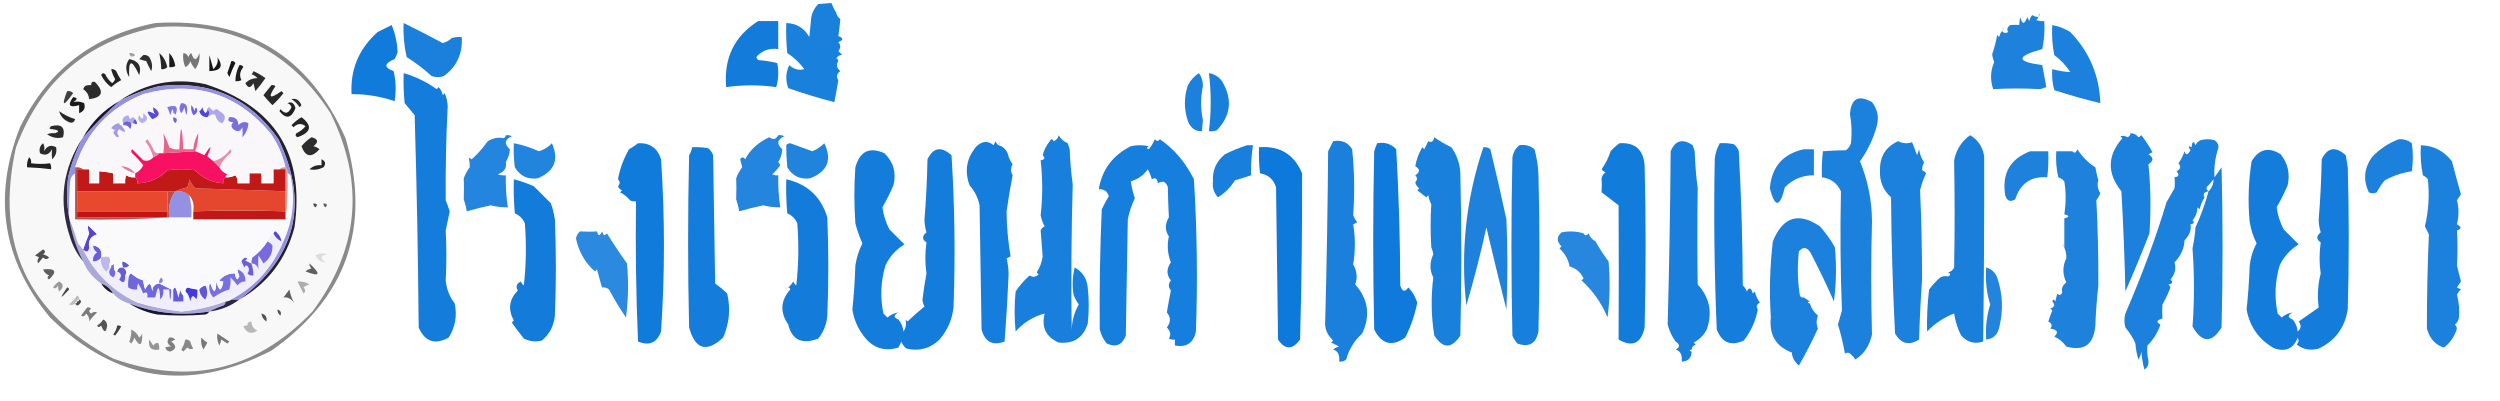<?xml version="1.0" encoding="UTF-8"?>
<!DOCTYPE svg PUBLIC "-//W3C//DTD SVG 1.1//EN" "http://www.w3.org/Graphics/SVG/1.1/DTD/svg11.dtd">
<svg xmlns="http://www.w3.org/2000/svg" version="1.1" width="1248px" height="200px" style="shape-rendering:geometricPrecision; text-rendering:geometricPrecision; image-rendering:optimizeQuality; fill-rule:evenodd; clip-rule:evenodd" xmlns:xlink="http://www.w3.org/1999/xlink">
<g><path style="opacity:0.901" fill="#0072d8" d="M 417.5,6.5 C 417.721,7.735 418.388,8.735 419.5,9.5C 419.256,12.35 418.923,15.183 418.5,18C 421.167,19 421.167,20 418.5,21C 419.747,22.458 419.747,23.958 418.5,25.5C 419.167,26.167 419.833,26.833 420.5,27.5C 419.471,27.296 418.471,27.796 417.5,29C 418.056,29.383 418.389,29.883 418.5,30.5C 417.288,32.264 417.621,33.93 419.5,35.5C 417.633,36.797 417.3,38.297 418.5,40C 417.904,43.718 417.238,47.384 416.5,51C 408.831,49.018 401.165,46.684 393.5,44C 392.046,40.062 392.212,36.229 394,32.5C 396.29,34.596 398.79,35.262 401.5,34.5C 399.146,31.312 396.312,28.645 393,26.5C 392.501,21.511 392.334,16.511 392.5,11.5C 397.673,11.668 401.506,14.002 404,18.5C 404.333,15.167 404.667,11.833 405,8.5C 405.516,5.966 406.683,3.8 408.5,2C 410.859,1.792 413.026,1.626 415,1.5C 415.757,3.315 416.59,4.981 417.5,6.5 Z"/></g>
<g><path style="opacity:0.251" fill="#0072d8" d="M 417.5,5.5 C 418.833,6.167 418.833,6.167 417.5,5.5 Z"/></g>
<g><path style="opacity:0.282" fill="#0072d8" d="M 1017.5,8.5 C 1017.37,7.761 1017.54,7.094 1018,6.5C 1018.69,7.437 1018.53,8.103 1017.5,8.5 Z"/></g>
<g><path style="opacity:0.879" fill="#0072d8" d="M 1017.5,8.5 C 1017.39,9.117 1017.06,9.617 1016.5,10C 1017.79,10.49 1019.13,10.657 1020.5,10.5C 1020.83,15.214 1020.49,19.88 1019.5,24.5C 1006.32,28.111 1006.32,30.778 1019.5,32.5C 1020.23,36.174 1020.9,39.841 1021.5,43.5C 1020.5,43.833 1019.5,44.167 1018.5,44.5C 1010.49,44.057 1002.65,44.057 995,44.5C 993.43,39.981 993.597,35.481 995.5,31C 994.949,29.602 994.616,28.268 994.5,27C 995.566,23.974 996.4,20.807 997,17.5C 997.333,17.833 997.667,18.167 998,18.5C 998.232,17.262 998.732,16.262 999.5,15.5C 1000.25,16.573 1001.25,16.74 1002.5,16C 1001.66,14.757 1002,13.59 1003.5,12.5C 1004.9,12.36 1006.4,12.36 1008,12.5C 1008.08,10.915 1008.25,9.582 1008.5,8.5C 1009.49,12.375 1010.65,12.375 1012,8.5C 1012.33,9.167 1012.67,9.833 1013,10.5C 1013.25,9.376 1013.75,8.376 1014.5,7.5C 1015.42,8.127 1016.42,8.461 1017.5,8.5 Z"/></g>
<g><path style="opacity:0.923" fill="#0072d8" d="M 378.5,10.5 C 381.833,10.5 385.167,10.5 388.5,10.5C 388.5,15.167 388.5,19.833 388.5,24.5C 384.099,23.87 380.432,25.203 377.5,28.5C 377.709,29.086 378.043,29.586 378.5,30C 381.758,30.212 384.924,30.712 388,31.5C 388.827,35.541 388.66,39.541 387.5,43.5C 379.191,42.304 370.858,42.304 362.5,43.5C 361.24,29.024 366.573,18.024 378.5,10.5 Z"/></g>
<g><path style="opacity:0.897" fill="#0072d8" d="M 201.5,11.5 C 208.04,14.687 214.54,18.021 221,21.5C 222.726,21.054 224.226,20.221 225.5,19C 227.134,18.506 228.801,18.34 230.5,18.5C 231.035,26.767 228.035,33.267 221.5,38C 219.5,38.667 217.5,38.667 215.5,38C 211.617,34.45 207.451,31.283 203,28.5C 201.709,22.846 201.209,17.179 201.5,11.5 Z"/></g>
<g><path style="opacity:0.251" fill="#0072d8" d="M 419.5,11.5 C 420.833,12.167 420.833,12.167 419.5,11.5 Z"/></g>
<g><path style="opacity:0.935" fill="#0072d8" d="M 195.5,12.5 C 197.249,16.581 198.249,21.081 198.5,26C 198.138,27.225 197.638,28.391 197,29.5C 191.673,31.689 191.506,33.688 196.5,35.5C 197.662,40.467 197.829,45.467 197,50.5C 189.926,48.11 182.759,46.944 175.5,47C 174.812,34.692 179.146,24.359 188.5,16C 190.925,14.787 193.259,13.621 195.5,12.5 Z"/></g>
<g><path style="opacity:0.889" fill="#0072d8" d="M 1024.5,12.5 C 1027.69,13.092 1030.69,14.259 1033.5,16C 1043.02,25.887 1048.02,37.72 1048.5,51.5C 1040.78,49.65 1033.11,47.483 1025.5,45C 1024.54,41.606 1024.21,38.106 1024.5,34.5C 1027.5,35.342 1030.5,35.842 1033.5,36C 1031.35,32.688 1028.69,29.854 1025.5,27.5C 1024.51,22.544 1024.17,17.544 1024.5,12.5 Z"/></g>
<g><path style="opacity:0.094" fill="#0072d8" d="M 420.5,13.5 C 421.525,13.897 421.692,14.563 421,15.5C 420.536,14.906 420.369,14.239 420.5,13.5 Z"/></g>
<g><path style="opacity:0.157" fill="#0072d8" d="M 999.5,15.5 C 999.369,14.761 999.536,14.094 1000,13.5C 1000.69,14.437 1000.53,15.103 999.5,15.5 Z"/></g>
<g><path style="opacity:0.094" fill="#0072d8" d="M 418.5,30.5 C 419.525,30.897 419.692,31.563 419,32.5C 418.536,31.906 418.369,31.239 418.5,30.5 Z"/></g>
<g><path style="opacity:0.92" fill="#0072d8" d="M 201.5,36.5 C 207.473,38.237 212.973,40.903 218,44.5C 218.333,44.167 218.667,43.833 219,43.5C 220.044,44.623 220.71,45.956 221,47.5C 221.333,47.167 221.667,46.833 222,46.5C 222.869,48.581 223.369,50.747 223.5,53C 222.708,68.237 222.374,83.903 222.5,100C 223.24,101.785 223.907,103.618 224.5,105.5C 223.873,108.702 223.206,111.869 222.5,115C 222.94,123.46 222.94,131.793 222.5,140C 222.905,144.249 224.405,148.083 227,151.5C 228.266,157.631 227.266,163.298 224,168.5C 217.139,172.286 212.139,170.62 209,163.5C 208.712,128.159 208.045,92.826 207,57.5C 205.333,55.5 203.667,53.5 202,51.5C 201.501,46.511 201.334,41.511 201.5,36.5 Z"/></g>
<g><path style="opacity:0.89" fill="#0072d8" d="M 598.5,36.5 C 599.8,38.223 600.467,40.39 600.5,43C 599.297,48.674 599.297,54.341 600.5,60C 600.333,61.833 600.167,63.667 600,65.5C 596.773,65.677 594.44,64.01 593,60.5C 591,54.5 591,48.5 593,42.5C 594.36,39.977 596.193,37.977 598.5,36.5 Z"/></g>
<g><path style="opacity:0.899" fill="#0072d8" d="M 603.5,36.5 C 606.195,36.933 608.362,38.266 610,40.5C 615.364,49.409 614.53,57.575 607.5,65C 606.207,65.49 604.873,65.657 603.5,65.5C 604.672,55.844 604.672,46.177 603.5,36.5 Z"/></g>
<g><path style="opacity:0.889" fill="#0072d8" d="M 924.5,177.5 C 923.48,176.046 922.313,175.713 921,176.5C 920.116,171.564 918.949,166.731 917.5,162C 918.167,159.667 918.833,157.333 919.5,155C 918.732,135.747 918.565,115.914 919,95.5C 917.078,91.403 913.912,89.07 909.5,88.5C 909.334,84.154 909.501,79.821 910,75.5C 913.737,75.207 917.57,75.041 921.5,75C 922.701,74.097 923.535,72.931 924,71.5C 924.533,66.653 924.366,61.82 923.5,57C 924.057,49.153 927.723,47.153 934.5,51C 937.177,54.386 938.011,58.219 937,62.5C 935.246,69.064 932.413,75.064 928.5,80.5C 932.431,90.077 934.431,100.077 934.5,110.5C 933.976,128.953 933.976,147.786 934.5,167C 933.148,172.886 930.314,177.052 926,179.5C 925.722,178.584 925.222,177.918 924.5,177.5 Z"/></g>
<g><path style="opacity:0.894" fill="#0072d8" d="M 1063.5,66.5 C 1065.14,66.48 1066.48,67.147 1067.5,68.5C 1068.09,68.291 1068.59,67.957 1069,67.5C 1071.31,70.539 1073.15,73.373 1074.5,76C 1073.83,76.333 1073.17,76.667 1072.5,77C 1075.17,78.667 1075.17,80.333 1072.5,82C 1073.65,93.424 1073.82,104.924 1073,116.5C 1069.2,126.248 1065.2,135.914 1061,145.5C 1060.62,128.821 1059.96,112.155 1059,95.5C 1051.75,86.472 1051.91,77.638 1059.5,69C 1059.17,68.667 1058.83,68.333 1058.5,68C 1059.67,67.647 1060.84,67.813 1062,68.5C 1063.03,68.164 1063.53,67.497 1063.5,66.5 Z"/></g>
<g><path style="opacity:0.863" fill="#0072d8" d="M 252.5,67.5 C 253.552,67.35 254.552,67.517 255.5,68C 251.917,69.697 251.584,71.863 254.5,74.5C 254.457,76.561 253.791,78.728 252.5,81C 253.041,83.865 251.707,85.865 248.5,87C 249.793,87.49 251.127,87.657 252.5,87.5C 252.392,92.87 252.725,98.203 253.5,103.5C 250.626,103.549 247.792,103.216 245,102.5C 240.672,103.415 236.672,104.415 233,105.5C 232.689,103.444 232.189,101.444 231.5,99.5C 231.642,95.621 231.642,92.121 231.5,89C 232.218,87.013 233.218,85.179 234.5,83.5C 234.519,81.894 234.353,80.228 234,78.5C 234.414,78.957 234.914,79.291 235.5,79.5C 238.155,77.149 240.822,74.149 243.5,70.5C 246.142,68.89 248.809,68.39 251.5,69C 252.056,68.617 252.389,68.117 252.5,67.5 Z"/></g>
<g><path style="opacity:0.86" fill="#0072d8" d="M 388.5,67.5 C 389.552,67.35 390.552,67.517 391.5,68C 387.917,69.697 387.584,71.863 390.5,74.5C 390.457,76.561 389.791,78.728 388.5,81C 388.957,81.414 389.291,81.914 389.5,82.5C 388.352,84.149 387.019,85.649 385.5,87C 386.448,87.483 387.448,87.65 388.5,87.5C 388.392,92.87 388.725,98.203 389.5,103.5C 386.626,103.549 383.792,103.216 381,102.5C 376.672,103.415 372.672,104.415 369,105.5C 368.689,103.444 368.189,101.444 367.5,99.5C 367.642,95.621 367.642,92.121 367.5,89C 368.218,87.013 369.218,85.179 370.5,83.5C 370.167,82.167 369.833,80.833 369.5,79.5C 370.274,78.289 371.107,78.289 372,79.5C 374.358,74.841 378.358,71.175 384,68.5C 385.915,69.916 387.415,69.582 388.5,67.5 Z"/></g>
<g><path style="opacity:0.904" fill="#0072d8" d="M 528.5,67.5 C 529.481,69.309 530.981,70.643 533,71.5C 533.333,72.5 533.667,73.5 534,74.5C 534.19,80.415 534.69,86.249 535.5,92C 534.81,116.463 534.643,141.296 535,166.5C 534.829,161.248 535.996,156.415 538.5,152C 537.54,150.581 536.707,149.081 536,147.5C 535.172,142.798 535.338,138.131 536.5,133.5C 540.399,135.68 542.565,139.013 543,143.5C 543.667,149.5 543.667,155.5 543,161.5C 540.794,168.603 535.961,171.77 528.5,171C 522.118,168.181 519.785,163.348 521.5,156.5C 515.802,158.017 510.968,161.017 507,165.5C 506.333,158.833 506.333,152.167 507,145.5C 508.99,142.512 511.323,139.845 514,137.5C 515.507,138.535 517.007,138.368 518.5,137C 518.167,136.667 517.833,136.333 517.5,136C 519.091,133.614 520.091,130.947 520.5,128C 520.192,123.745 519.859,119.411 519.5,115C 519.905,114.055 520.572,113.388 521.5,113C 520.541,111.293 519.875,109.459 519.5,107.5C 520.526,98.553 520.526,89.386 519.5,80C 521.569,79.676 521.902,78.843 520.5,77.5C 521.194,74.912 522.36,72.579 524,70.5C 524.667,69.167 525.333,69.167 526,70.5C 527.417,69.922 528.25,68.922 528.5,67.5 Z"/></g>
<g><path style="opacity:0.899" fill="#0072d8" d="M 983.5,67.5 C 987.43,69.84 989.763,73.34 990.5,78C 990.566,108.644 990.4,139.477 990,170.5C 985.782,171.91 982.116,170.91 979,167.5C 977.241,164.036 976.074,160.37 975.5,156.5C 970.341,158.489 965.841,161.489 962,165.5C 961.833,158.496 962.166,151.496 963,144.5C 964.649,142.35 966.482,140.35 968.5,138.5C 969.732,137.855 971.065,137.689 972.5,138C 973.833,137.333 973.833,136.667 972.5,136C 973.91,135.632 974.91,134.799 975.5,133.5C 975.831,115.99 975.831,98.157 975.5,80C 976.576,74.65 979.243,70.484 983.5,67.5 Z"/></g>
<g><path style="opacity:0.901" fill="#0072d8" d="M 714.5,123.5 C 714.066,116.082 714.066,108.915 714.5,102C 713.773,100.601 713.273,99.101 713,97.5C 712.667,97.833 712.333,98.167 712,98.5C 710.5,97.333 709,96.167 707.5,95C 707.833,94.667 708.167,94.333 708.5,94C 707.426,93.261 706.759,92.261 706.5,91C 707.615,89.765 707.615,88.598 706.5,87.5C 708.973,85.902 708.973,84.402 706.5,83C 707.039,79.726 708.206,76.559 710,73.5C 710.333,73.833 710.667,74.167 711,74.5C 711.667,73.167 712.333,71.833 713,70.5C 714.558,71.345 715.558,70.678 716,68.5C 718.675,70.446 721.508,72.113 724.5,73.5C 727.286,77.358 728.786,81.691 729,86.5C 729.667,113.5 729.667,140.5 729,167.5C 724.667,174.167 720.333,174.167 716,167.5C 714.445,157.821 714.279,148.154 715.5,138.5C 713.619,134.814 713.619,130.981 715.5,127C 715.347,125.791 715.014,124.625 714.5,123.5 Z"/></g>
<g><path style="opacity:0.914" fill="#0072d8" d="M 576.5,69.5 C 577.397,70.598 578.23,70.598 579,69.5C 586.087,74.307 591.754,80.973 596,89.5C 597.577,114.807 597.91,140.14 597,165.5C 595.826,171.178 592.326,173.511 586.5,172.5C 586.5,171.5 586.5,170.5 586.5,169.5C 585.448,169.649 584.448,169.483 583.5,169C 584.665,167.132 584.332,165.298 582.5,163.5C 584.518,160.791 584.518,158.291 582.5,156C 583.096,152.282 583.762,148.616 584.5,145C 583.167,143.333 583.167,141.667 584.5,140C 582.245,137.143 582.245,134.143 584.5,131C 582.849,126.699 582.516,122.366 583.5,118C 581.479,115.026 581.479,111.86 583.5,108.5C 583.244,103.886 583.077,98.886 583,93.5C 582.121,90.654 580.454,89.987 578,91.5C 577.716,89.114 576.716,88.448 575,89.5C 574.529,87.754 573.862,86.087 573,84.5C 570.817,87.531 567.984,89.531 564.5,90.5C 564.916,93.406 565.582,96.239 566.5,99C 564.91,102.295 563.744,105.795 563,109.5C 562.667,128.833 562.333,148.167 562,167.5C 560.226,172.218 557.06,173.551 552.5,171.5C 550.806,169.446 549.639,167.112 549,164.5C 548.788,144.497 549.121,124.497 550,104.5C 551.047,102.238 552.213,100.071 553.5,98C 552.793,95.46 551.127,94.293 548.5,94.5C 550.119,84.696 555.452,77.529 564.5,73C 567.5,72.333 570.5,72.333 573.5,73C 572.304,73.654 572.304,74.154 573.5,74.5C 574.763,72.971 575.763,71.305 576.5,69.5 Z"/></g>
<g><path style="opacity:0.889" fill="#0072d8" d="M 1102.5,95.5 C 1100.22,95.863 1099.56,96.863 1100.5,98.5C 1099.39,100.385 1098.56,102.385 1098,104.5C 1097.67,104.167 1097.33,103.833 1097,103.5C 1096.91,106.007 1096.07,108.174 1094.5,110C 1095.63,111.016 1095.3,111.683 1093.5,112C 1094.03,114.73 1093.03,117.397 1090.5,120C 1090.36,124.033 1088.69,127.7 1085.5,131C 1086.43,134.087 1085.76,136.92 1083.5,139.5C 1084.9,140.842 1084.57,141.676 1082.5,142C 1082.96,142.414 1083.29,142.914 1083.5,143.5C 1082.37,146.453 1081.04,149.286 1079.5,152C 1079.33,154.26 1079.33,156.593 1079.5,159C 1076.54,159.84 1076.2,160.84 1078.5,162C 1077.12,166.032 1074.96,169.532 1072,172.5C 1071.74,174.991 1071.91,177.491 1072.5,180C 1072.69,181.973 1072.02,183.473 1070.5,184.5C 1069.68,181.553 1069.18,178.553 1069,175.5C 1068.78,176.938 1068.28,178.271 1067.5,179.5C 1066.68,176.893 1066.18,174.226 1066,171.5C 1064.97,168.915 1063.3,166.248 1061,163.5C 1060.33,161.167 1060.33,158.833 1061,156.5C 1069.58,136.559 1076.42,118.059 1081.5,101C 1082.83,98.667 1084.17,96.333 1085.5,94C 1085.74,92.216 1085.74,90.382 1085.5,88.5C 1087.76,88.225 1088.09,87.225 1086.5,85.5C 1088.54,84.497 1088.88,83.163 1087.5,81.5C 1088.86,79.573 1089.86,77.573 1090.5,75.5C 1091.05,77.657 1092.05,77.49 1093.5,75C 1092.17,73.16 1092.33,72.66 1094,73.5C 1094.36,70.456 1095.03,70.122 1096,72.5C 1096.5,71.333 1097.33,70.5 1098.5,70C 1100.83,69.333 1103.17,69.333 1105.5,70C 1106.8,70.804 1107.47,71.971 1107.5,73.5C 1105.79,78.643 1105.12,83.643 1105.5,88.5C 1106.67,86.833 1107.83,85.167 1109,83.5C 1109.67,110.167 1109.67,136.833 1109,163.5C 1104.09,171.417 1099.26,171.25 1094.5,163C 1095.46,150.216 1095.46,137.216 1094.5,124C 1095.22,120.539 1095.72,117.039 1096,113.5C 1098.67,107.655 1100.84,101.655 1102.5,95.5 Z M 1102.5,95.5 C 1101.17,94.5 1101.17,93.5 1102.5,92.5C 1103.31,91.571 1104.15,90.571 1105,89.5C 1105.01,91.821 1104.17,93.821 1102.5,95.5 Z"/></g>
<g><path style="opacity:0.888" fill="#0072d8" d="M 1197.5,69.5 C 1199.94,69.317 1202.1,69.984 1204,71.5C 1204.67,76.167 1204.67,80.833 1204,85.5C 1199.27,86.189 1194.77,87.689 1190.5,90C 1188.92,91.828 1187.59,93.828 1186.5,96C 1185.17,96.667 1183.83,96.667 1182.5,96C 1179.64,89.939 1180.14,84.105 1184,78.5C 1187.9,74.399 1192.4,71.399 1197.5,69.5 Z"/></g>
<g><path style="opacity:0.915" fill="#0072d8" d="M 498.5,72.5 C 500.593,73.058 502.093,74.391 503,76.5C 503.45,78.519 504.283,80.352 505.5,82C 504.452,83.756 504.452,85.59 505.5,87.5C 504.317,93.559 503.317,99.559 502.5,105.5C 502.519,112.869 503.185,120.369 504.5,128C 503.833,128.333 503.167,128.667 502.5,129C 503.141,131.578 503.475,134.245 503.5,137C 503.025,148.178 502.359,159.345 501.5,170.5C 495.536,172.719 491.702,170.719 490,164.5C 489.667,143.833 489.333,123.167 489,102.5C 488.223,98.723 486.556,95.389 484,92.5C 481.362,85.298 482.528,78.798 487.5,73C 490.376,70.335 493.21,70.169 496,72.5C 496.333,71.833 496.667,71.167 497,70.5C 497.278,71.416 497.778,72.082 498.5,72.5 Z"/></g>
<g><path style="opacity:0.188" fill="#0072d8" d="M 498.5,72.5 C 498.369,71.761 498.536,71.094 499,70.5C 499.692,71.437 499.525,72.103 498.5,72.5 Z"/></g>
<g><path style="opacity:0.896" fill="#0072d8" d="M 665.5,70.5 C 669.684,69.704 672.85,71.037 675,74.5C 676.151,85.719 676.317,96.719 675.5,107.5C 676.04,108.748 676.707,109.915 677.5,111C 676.833,111.333 676.167,111.667 675.5,112C 676.631,118.477 676.631,125.143 675.5,132C 677.414,135.336 677.747,138.669 676.5,142C 683.047,149.315 684.214,157.482 680,166.5C 676.053,170.063 673.387,174.396 672,179.5C 670.989,180.337 669.822,180.67 668.5,180.5C 668.843,177.144 667.843,175.144 665.5,174.5C 666.376,173.749 667.376,173.249 668.5,173C 667.167,172.333 665.833,171.667 664.5,171C 664.833,170.667 665.167,170.333 665.5,170C 662.959,167.591 661.626,164.924 661.5,162C 662.266,133.647 662.766,104.813 663,75.5C 663.847,73.807 664.68,72.14 665.5,70.5 Z"/></g>
<g><path style="opacity:0.904" fill="#0072d8" d="M 844.5,174.5 C 843.167,174.833 843.167,175.167 844.5,175.5C 844.326,178.763 842.659,180.43 839.5,180.5C 839.843,177.144 838.843,175.144 836.5,174.5C 838.739,173.334 838.739,172.001 836.5,170.5C 834.612,167.949 833.278,165.115 832.5,162C 833.266,133.647 833.766,104.813 834,75.5C 836.286,70.053 839.952,69.053 845,72.5C 845.333,73.5 845.667,74.5 846,75.5C 846.188,81.748 846.688,87.915 847.5,94C 847.261,110.358 847.261,126.358 847.5,142C 853.476,148.54 854.976,156.04 852,164.5C 850.5,167.333 848.333,169.5 845.5,171C 845.833,171.333 846.167,171.667 846.5,172C 845.244,172.417 844.577,173.25 844.5,174.5 Z"/></g>
<g><path style="opacity:0.893" fill="#0072d8" d="M 947.5,70.5 C 949.821,71.625 952.154,71.792 954.5,71C 955.252,72.758 956.086,74.925 957,77.5C 957.333,76.5 957.667,75.5 958,74.5C 958.314,76.869 959.148,79.036 960.5,81C 959.795,82.422 959.461,83.755 959.5,85C 960.308,85.308 960.975,85.808 961.5,86.5C 960.187,89.248 959.187,92.081 958.5,95C 959.156,109.487 959.489,124.32 959.5,139.5C 958.8,149.488 958.3,159.488 958,169.5C 953.021,172.667 949.021,171.667 946,166.5C 944.856,143.851 944.189,121.184 944,98.5C 940.023,94.91 938.19,90.41 938.5,85C 938.353,78.113 941.353,73.279 947.5,70.5 Z"/></g>
<g><path style="opacity:0.871" fill="#0072d8" d="M 256.5,71.5 C 260.796,72.32 264.963,73.654 269,75.5C 271.553,74.777 273.72,73.444 275.5,71.5C 279.178,79.619 276.845,85.453 268.5,89C 263.443,89.722 259.61,87.888 257,83.5C 256.501,79.514 256.334,75.514 256.5,71.5 Z"/></g>
<g><path style="opacity:0.933" fill="#0072d8" d="M 318.5,71.5 C 324.387,71.221 328.22,73.888 330,79.5C 331.926,108.165 331.926,136.832 330,165.5C 327.934,171.115 324.1,172.781 318.5,170.5C 317.5,147.176 317.167,123.843 317.5,100.5C 316.448,100.649 315.448,100.483 314.5,100C 313.122,98.287 311.455,96.953 309.5,96C 309.833,95.667 310.167,95.333 310.5,95C 309.572,94.612 308.905,93.945 308.5,93C 309.615,91.765 309.615,90.598 308.5,89.5C 309.373,84.401 311.206,79.401 314,74.5C 315.652,73.601 317.152,72.601 318.5,71.5 Z"/></g>
<g><path style="opacity:0.875" fill="#0072d8" d="M 392.5,72.5 C 392.917,71.876 393.584,71.543 394.5,71.5C 398.167,72.833 401.833,74.167 405.5,75.5C 407.747,74.594 409.747,73.261 411.5,71.5C 415.485,79.714 413.151,85.547 404.5,89C 399.443,89.722 395.61,87.888 393,83.5C 392.641,79.536 392.474,75.869 392.5,72.5 Z"/></g>
<g><path style="opacity:0.941" fill="#0072d8" d="M 687.5,71.5 C 691.287,70.814 694.454,71.814 697,74.5C 698.291,97.117 698.958,119.783 699,142.5C 699.981,145.655 701.315,145.988 703,143.5C 704.796,145.146 706.296,147.646 707.5,151C 706.311,157.116 704.311,162.95 701.5,168.5C 694.914,173.201 689.747,171.868 686,164.5C 685.333,134.833 685.333,105.167 686,75.5C 686.41,74.099 686.91,72.766 687.5,71.5 Z"/></g>
<g><path style="opacity:0.928" fill="#0072d8" d="M 808.5,71.5 C 816.195,71.023 820.362,74.689 821,82.5C 821.667,109.5 821.667,136.5 821,163.5C 819.243,171.488 814.91,173.488 808,169.5C 808.126,147.169 808.126,124.835 808,102.5C 805.197,100.372 802.364,98.206 799.5,96C 799.684,93.724 799.684,91.39 799.5,89C 799.759,87.739 800.426,86.739 801.5,86C 800.692,85.692 800.025,85.192 799.5,84.5C 801.471,81.764 802.971,78.764 804,75.5C 805.397,73.93 806.897,72.596 808.5,71.5 Z"/></g>
<g><path style="opacity:0.916" fill="#0072d8" d="M 858.5,71.5 C 860.857,71.337 863.19,71.503 865.5,72C 866.701,72.903 867.535,74.069 868,75.5C 869.23,97.807 869.896,120.14 870,142.5C 870.915,143.328 871.581,144.328 872,145.5C 873.16,143.203 874.16,143.536 875,146.5C 875.333,146.167 875.667,145.833 876,145.5C 876.454,147.536 877.287,149.37 878.5,151C 876.855,152.032 876.522,153.199 877.5,154.5C 876.41,160.288 874.077,165.454 870.5,170C 864.082,172.922 859.582,171.088 857,164.5C 855.8,136.174 855.467,107.841 856,79.5C 856.272,76.618 857.106,73.951 858.5,71.5 Z"/></g>
<g><path style="opacity:0.905" fill="#0072d8" d="M 622.5,72.5 C 623.5,72.5 624.5,72.5 625.5,72.5C 624.737,77.577 624.404,82.577 624.5,87.5C 621.856,88.396 619.19,89.229 616.5,90C 614.333,93.5 611.5,96.333 608,98.5C 605.966,96.302 605.132,93.635 605.5,90.5C 605.181,84.971 607.181,80.471 611.5,77C 615.157,75.178 618.824,73.678 622.5,72.5 Z"/></g>
<g><path style="opacity:0.909" fill="#0072d8" d="M 758.5,72.5 C 761.365,72.055 763.865,72.722 766,74.5C 767.204,78.716 767.87,83.049 768,87.5C 768.667,113.5 768.667,139.5 768,165.5C 766.778,171.527 763.278,173.527 757.5,171.5C 756.416,170.335 755.583,169.002 755,167.5C 754.333,137.833 754.333,108.167 755,78.5C 755.424,75.975 756.59,73.975 758.5,72.5 Z"/></g>
<g><path style="opacity:0.889" fill="#0072d8" d="M 1208.5,72.5 C 1214.89,72.702 1220.05,75.369 1224,80.5C 1225.46,86.129 1226.96,91.629 1228.5,97C 1227.83,98 1227.17,99 1226.5,100C 1227.53,103.789 1227.53,107.789 1226.5,112C 1228.89,113.309 1228.89,114.309 1226.5,115C 1226.88,121.007 1226.88,126.84 1226.5,132.5C 1227.17,135.167 1227.83,137.833 1228.5,140.5C 1227.83,141.5 1227.17,142.5 1226.5,143.5C 1227.17,143.833 1227.83,144.167 1228.5,144.5C 1227.69,145.216 1227.02,146.05 1226.5,147C 1227.5,150.651 1227.84,154.484 1227.5,158.5C 1227.29,159.994 1226.62,161.161 1225.5,162C 1226.52,163.049 1226.68,164.216 1226,165.5C 1224.74,168.757 1222.74,171.423 1220,173.5C 1215.74,172.218 1212.91,169.051 1211.5,164C 1211.48,148.706 1211.81,133.039 1212.5,117C 1211.83,115.667 1211.17,114.333 1210.5,113C 1212.35,105.298 1212.85,97.464 1212,89.5C 1211.31,88.643 1210.48,87.977 1209.5,87.5C 1208.51,82.544 1208.17,77.544 1208.5,72.5 Z"/></g>
<g><path style="opacity:0.92" fill="#0072d8" d="M 345.5,73.5 C 348.187,73.336 350.854,73.503 353.5,74C 354.701,74.903 355.535,76.069 356,77.5C 356.333,98.833 356.667,120.167 357,141.5C 359.089,142.991 361.089,144.658 363,146.5C 364.784,154.024 364.117,161.357 361,168.5C 352.716,176.172 347.05,174.505 344,163.5C 343.333,134.833 343.333,106.167 344,77.5C 344.791,76.255 345.291,74.922 345.5,73.5 Z"/></g>
<g><path style="opacity:0.949" fill="#0072d8" d="M 628.5,73.5 C 638.829,72.671 645.995,77.005 650,86.5C 650.085,114.166 649.752,141.833 649,169.5C 645.138,174.709 641.472,174.709 638,169.5C 637.667,144.167 637.333,118.833 637,93.5C 635.81,89.559 633.143,87.226 629,86.5C 628.501,82.179 628.334,77.846 628.5,73.5 Z"/></g>
<g><path style="opacity:0.88" fill="#0072d8" d="M 740.5,73.5 C 741.822,73.33 742.989,73.663 744,74.5C 746.824,86.131 749.491,97.798 752,109.5C 752.667,124.5 752.667,139.5 752,154.5C 748.55,140.93 745.217,127.264 742,113.5C 739.127,126.661 735.793,139.661 732,152.5C 729.013,125.456 731.846,99.122 740.5,73.5 Z"/></g>
<g><path style="opacity:0.919" fill="#0072d8" d="M 448.5,159.5 C 449.931,161.189 450.764,163.189 451,165.5C 452.236,163.693 452.57,161.693 452,159.5C 452.333,159.833 452.667,160.167 453,160.5C 455.739,157.882 458.573,155.382 461.5,153C 460.903,151.938 460.57,150.772 460.5,149.5C 461.022,145.126 461.689,140.793 462.5,136.5C 461.739,131.458 461.739,126.291 462.5,121C 460.219,119.518 460.219,117.851 462.5,116C 461.813,113.768 461.479,111.602 461.5,109.5C 462.309,99.547 462.809,89.547 463,79.5C 465.905,73.57 469.905,72.904 475,77.5C 476.599,102.802 476.932,128.135 476,153.5C 475.296,159.573 472.962,164.906 469,169.5C 464.377,174.021 458.877,175.521 452.5,174C 451.299,173.097 450.465,171.931 450,170.5C 449.5,171.5 449,172.5 448.5,173.5C 441.289,175.649 435.455,173.649 431,167.5C 428.073,163.644 426.239,159.31 425.5,154.5C 426.265,147.195 426.765,139.862 427,132.5C 427.593,128.648 428.76,124.981 430.5,121.5C 429.051,118.268 427.884,114.935 427,111.5C 426.333,102.167 426.333,92.833 427,83.5C 429.26,75.481 434.093,73.147 441.5,76.5C 446.054,80.907 447.554,86.24 446,92.5C 444.369,96.289 442.536,99.956 440.5,103.5C 441.034,107.37 442.2,111.037 444,114.5C 446.566,117.066 449.066,119.566 451.5,122C 447.304,124.531 444.138,128.031 442,132.5C 439.669,140.454 439.336,148.454 441,156.5C 441.667,157.167 442.333,157.833 443,158.5C 444.71,157.055 446.544,156.222 448.5,156C 445.93,157.349 445.93,158.516 448.5,159.5 Z"/></g>
<g><path style="opacity:0.88" fill="#0072d8" d="M 900.5,74.5 C 902.167,74.5 903.833,74.5 905.5,74.5C 905.5,78.833 905.5,83.167 905.5,87.5C 899.8,87.469 894.967,89.469 891,93.5C 888.541,103.692 886.041,103.859 883.5,94C 884.419,83.254 890.086,76.754 900.5,74.5 Z"/></g>
<g><path style="opacity:0.188" fill="#0072d8" d="M 1034.5,74.5 C 1035.83,75.167 1035.83,75.167 1034.5,74.5 Z"/></g>
<g><path style="opacity:0.882" fill="#0072d8" d="M 1030.5,123.5 C 1030.52,118.8 1030.52,113.967 1030.5,109C 1033.17,108.333 1033.17,107.667 1030.5,107C 1031.39,101.33 1031.39,95.83 1030.5,90.5C 1029.67,89.585 1028.67,88.919 1027.5,88.5C 1026.51,84.217 1026.17,79.884 1026.5,75.5C 1029.17,75.5 1031.83,75.5 1034.5,75.5C 1035.57,76.692 1036.4,76.359 1037,74.5C 1039.67,78.506 1042.67,81.506 1046,83.5C 1046.37,85.698 1046.87,87.865 1047.5,90C 1046.79,92.142 1047.13,94.309 1048.5,96.5C 1047.96,97.748 1047.29,98.915 1046.5,100C 1047.23,113.577 1047.57,127.743 1047.5,142.5C 1046.74,149.138 1046.24,155.804 1046,162.5C 1045.22,171.979 1040.38,175.479 1031.5,173C 1029.91,170.782 1027.91,169.115 1025.5,168C 1027.77,165.968 1027.1,164.635 1023.5,164C 1024.67,162.594 1024.33,161.428 1022.5,160.5C 1023.09,158.618 1023.76,156.785 1024.5,155C 1024.17,154.667 1023.83,154.333 1023.5,154C 1025.69,153.323 1026.02,152.156 1024.5,150.5C 1024.85,149.304 1025.35,149.304 1026,150.5C 1026.33,149.167 1026.67,147.833 1027,146.5C 1027.91,147.654 1028.75,147.487 1029.5,146C 1028.91,144.127 1029.58,142.46 1031.5,141C 1029.56,136.837 1029.56,132.837 1031.5,129C 1031.61,127.253 1031.28,125.42 1030.5,123.5 Z"/></g>
<g><path style="opacity:0.188" fill="#0072d8" d="M 1090.5,74.5 C 1091.83,75.167 1091.83,75.167 1090.5,74.5 Z"/></g>
<g><path style="opacity:0.921" fill="#0072d8" d="M 1144.5,159.5 C 1145.93,161.189 1146.76,163.189 1147,165.5C 1148.77,164.01 1148.94,162.343 1147.5,160.5C 1150.89,158.149 1154.22,155.816 1157.5,153.5C 1156.72,147.816 1157.05,142.15 1158.5,136.5C 1157.74,131.458 1157.74,126.291 1158.5,121C 1156.22,119.518 1156.22,117.851 1158.5,116C 1157.81,113.768 1157.48,111.602 1157.5,109.5C 1158.31,99.547 1158.81,89.547 1159,79.5C 1161.91,73.57 1165.91,72.904 1171,77.5C 1171.33,79.5 1171.67,81.5 1172,83.5C 1172.67,107.167 1172.67,130.833 1172,154.5C 1170.51,163.637 1165.67,170.137 1157.5,174C 1153.39,175.143 1149.72,174.477 1146.5,172C 1147.52,170.951 1147.68,169.784 1147,168.5C 1145.08,173.902 1141.24,175.735 1135.5,174C 1127.78,169.737 1123.11,163.237 1121.5,154.5C 1122.26,147.529 1122.76,140.529 1123,133.5C 1123.3,129.239 1124.47,125.239 1126.5,121.5C 1124.76,118.019 1123.59,114.352 1123,110.5C 1122.1,100.439 1122.44,90.439 1124,80.5C 1127.69,74.379 1132.52,73.213 1138.5,77C 1142.12,81.561 1143.29,86.728 1142,92.5C 1140.37,96.289 1138.54,99.956 1136.5,103.5C 1137.03,107.37 1138.2,111.037 1140,114.5C 1142.57,117.066 1145.07,119.566 1147.5,122C 1143.3,124.531 1140.14,128.031 1138,132.5C 1135.67,140.454 1135.34,148.454 1137,156.5C 1137.67,157.167 1138.33,157.833 1139,158.5C 1140.71,157.055 1142.54,156.222 1144.5,156C 1141.93,157.349 1141.93,158.516 1144.5,159.5 Z"/></g>
<g><path style="opacity:0.879" fill="#0072d8" d="M 1013.5,75.5 C 1016.5,75.5 1019.5,75.5 1022.5,75.5C 1022.67,79.846 1022.5,84.179 1022,88.5C 1013.89,87.902 1008.56,91.569 1006,99.5C 1003.55,101.013 1001.88,100.346 1001,97.5C 999.27,86.61 1003.44,79.277 1013.5,75.5 Z"/></g>
<g><path style="opacity:0.188" fill="#0072d8" d="M 1085.5,88.5 C 1084.83,87.167 1084.83,87.167 1085.5,88.5 Z"/></g>
<g><path style="opacity:0.924" fill="#0072d8" d="M 256.5,89.5 C 259.911,90.36 263.244,91.526 266.5,93C 269.333,95.833 272.167,98.667 275,101.5C 275.92,104.101 276.587,106.768 277,109.5C 277.667,125.5 277.667,141.5 277,157.5C 276.514,162.641 274.348,166.808 270.5,170C 267.366,170.79 264.366,170.457 261.5,169C 259.113,166.04 257.113,163.374 255.5,161C 255.833,160.667 256.167,160.333 256.5,160C 253.483,154.446 254.149,149.446 258.5,145C 257.332,143.129 257.832,141.629 260,140.5C 260.308,141.308 260.808,141.975 261.5,142.5C 262.666,132.183 262.832,121.849 262,111.5C 261,109.167 259.333,107.5 257,106.5C 256.501,100.843 256.334,95.176 256.5,89.5 Z"/></g>
<g><path style="opacity:0.923" fill="#0072d8" d="M 393.5,143.5 C 394.469,142.691 395.302,141.691 396,140.5C 396.308,141.308 396.808,141.975 397.5,142.5C 398.666,132.183 398.832,121.849 398,111.5C 397,109.167 395.333,107.5 393,106.5C 392.501,100.843 392.334,95.176 392.5,89.5C 403.036,91.87 409.869,98.204 413,108.5C 413.667,124.833 413.667,141.167 413,157.5C 412.669,161.831 411.169,165.664 408.5,169C 400.385,172.105 395.385,169.772 393.5,162C 389.275,155.869 389.608,150.035 394.5,144.5C 394.376,143.893 394.043,143.56 393.5,143.5 Z"/></g>
<g><path style="opacity:0.888" fill="#0072d8" d="M 898.5,147.5 C 898.842,148.338 899.508,148.672 900.5,148.5C 901.5,149.167 902.5,149.833 903.5,150.5C 902.167,150.833 902.167,151.167 903.5,151.5C 904.164,153.867 905.497,155.867 907.5,157.5C 906.673,159.941 906.673,162.107 907.5,164C 904.778,169.995 901.612,176.161 898,182.5C 895.767,180.522 894.6,178.355 894.5,176C 886.571,172.997 883.071,167.163 884,158.5C 883.179,145.799 883.512,133.132 885,120.5C 889.982,108.234 897.815,105.734 908.5,113C 911.388,116.222 913.888,119.722 916,123.5C 916.832,132.518 916.665,141.518 915.5,150.5C 911.944,142.387 908.111,134.387 904,126.5C 902.194,123.316 900.194,122.983 898,125.5C 897.178,133.012 897.345,140.345 898.5,147.5 Z"/></g>
<g><path style="opacity:0.831" fill="#0072d8" d="M 289.5,115.5 C 292.545,115.704 295.379,115.704 298,115.5C 298.626,117.991 299.459,117.991 300.5,115.5C 300.833,116.167 301.167,116.833 301.5,117.5C 302.086,117.291 302.586,116.957 303,116.5C 306.149,121.594 309.482,126.594 313,131.5C 313.832,140.518 313.665,149.518 312.5,158.5C 309.43,154.036 306.597,149.369 304,144.5C 302.989,143.663 301.822,143.33 300.5,143.5C 299.683,140.521 298.849,137.521 298,134.5C 297.667,134.833 297.333,135.167 297,135.5C 292.073,131.178 288.907,125.678 287.5,119C 287.862,117.566 288.528,116.399 289.5,115.5 Z"/></g>
<g><path style="opacity:0.846" fill="#0072d8" d="M 790.5,116.5 C 791.189,117.774 792.023,117.774 793,116.5C 793.66,118.324 794.827,119.657 796.5,120.5C 798.404,123.966 800.57,127.299 803,130.5C 803.832,139.851 803.665,149.184 802.5,158.5C 799.5,151.309 795.166,145.142 789.5,140C 789.833,139.667 790.167,139.333 790.5,139C 789.135,135.974 786.801,133.974 783.5,133C 783.025,129.774 781.358,126.774 778.5,124C 778.833,123.667 779.167,123.333 779.5,123C 777.006,120.577 777.006,118.244 779.5,116C 783.255,115.245 786.922,115.411 790.5,116.5 Z"/></g>
<g><path style="opacity:0.125" fill="#0072d8" d="M 790.5,115.5 C 791.833,116.167 791.833,116.167 790.5,115.5 Z"/></g>
<g><path style="opacity:0.125" fill="#0072d8" d="M 796.5,119.5 C 797.833,120.167 797.833,120.167 796.5,119.5 Z"/></g>
<g><path style="opacity:0.157" fill="#0072d8" d="M 1030.5,123.5 C 1029.47,123.103 1029.31,122.437 1030,121.5C 1030.46,122.094 1030.63,122.761 1030.5,123.5 Z"/></g>
<g><path style="opacity:0.063" fill="#0072d8" d="M 714.5,123.5 C 713.833,124.167 713.833,124.167 714.5,123.5 Z"/></g>
<g><path style="opacity:0.864" fill="#0072d8" d="M 991.5,133.5 C 994.112,134.277 995.945,135.944 997,138.5C 999.788,146.742 1000.12,155.076 998,163.5C 997.21,167.128 995.043,169.128 991.5,169.5C 991.075,163.507 991.742,157.674 993.5,152C 991.666,146.055 991,139.888 991.5,133.5 Z"/></g>
<g><path style="opacity:0.125" fill="#0072d8" d="M 255.5,143.5 C 256.833,144.167 256.833,144.167 255.5,143.5 Z"/></g>
<g><path style="opacity:0.094" fill="#0072d8" d="M 393.5,143.5 C 393.103,144.525 392.437,144.692 391.5,144C 392.094,143.536 392.761,143.369 393.5,143.5 Z"/></g>
<g><path style="opacity:0.188" fill="#0072d8" d="M 898.5,146.5 C 899.833,147.167 899.833,147.167 898.5,146.5 Z"/></g>
<g><path style="opacity:0.063" fill="#0072d8" d="M 900.5,148.5 C 900.369,147.761 900.536,147.094 901,146.5C 901.692,147.437 901.525,148.103 900.5,148.5 Z"/></g>
<g><path style="opacity:0.125" fill="#0072d8" d="M 903.5,150.5 C 904.833,151.167 904.833,151.167 903.5,150.5 Z"/></g>
<g><path style="opacity:0.125" fill="#0072d8" d="M 904.5,152.5 C 905.833,153.167 905.833,153.167 904.5,152.5 Z"/></g>
<g><path style="opacity:0.647" fill="#4a4a4a" d="M 77.5,11.5 C 122.694,8.747 154.36,27.914 172.5,69C 185.398,113.31 173.065,148.644 135.5,175C 94.622,196.066 57.788,190.566 25,158.5C 1.265,129.871 -3.735,98.204 10,63.5C 23.966,35.028 46.466,17.695 77.5,11.5 Z M 87.5,95.5 C 90.228,95.171 92.561,95.837 94.5,97.5C 95.423,101.064 95.756,104.731 95.5,108.5C 91.833,108.5 88.167,108.5 84.5,108.5C 83.839,103.684 84.839,99.351 87.5,95.5 Z M 26.5,64.5 C 29.46,65.032 29.793,65.699 27.5,66.5C 27.167,65.833 26.833,65.167 26.5,64.5 Z M 44.5,42.5 C 44.833,42.5 45.167,42.5 45.5,42.5C 45.833,43.167 46.167,43.833 46.5,44.5C 45.167,44.5 44.5,43.833 44.5,42.5 Z"/></g>
<g><path style="opacity:0.995" fill="#f8f8f8" d="M 78.5,13.5 C 115.93,10.965 144.763,25.299 165,56.5C 182.234,91.389 179.234,124.389 156,155.5C 127.989,184.793 94.823,192.627 56.5,179C 13.444,156.38 -2.722,121.213 8,73.5C 20.402,40.252 43.902,20.252 78.5,13.5 Z M 87.5,95.5 C 90.228,95.171 92.561,95.837 94.5,97.5C 95.423,101.064 95.756,104.731 95.5,108.5C 91.833,108.5 88.167,108.5 84.5,108.5C 83.839,103.684 84.839,99.351 87.5,95.5 Z M 26.5,64.5 C 29.46,65.032 29.793,65.699 27.5,66.5C 27.167,65.833 26.833,65.167 26.5,64.5 Z M 44.5,42.5 C 44.833,42.5 45.167,42.5 45.5,42.5C 45.833,43.167 46.167,43.833 46.5,44.5C 45.167,44.5 44.5,43.833 44.5,42.5 Z"/></g>
<g><path style="opacity:0.961" fill="#212140" d="M 115.5,149.5 C 116.833,149.5 118.167,149.5 119.5,149.5C 115.106,152.859 110.106,154.859 104.5,155.5C 106.65,154.33 108.984,153.33 111.5,152.5C 112.298,152.043 112.631,151.376 112.5,150.5C 113.609,150.443 114.609,150.11 115.5,149.5 Z"/></g>
<g><path style="opacity:1" fill="#17172e" d="M 64.5,151.5 C 77.433,156.428 90.766,157.761 104.5,155.5C 104.082,156.222 103.416,156.722 102.5,157C 94.5,157.667 86.5,157.667 78.5,157C 73.388,156.024 68.722,154.191 64.5,151.5 Z"/></g>
<g><path style="opacity:0.878" fill="#363636" d="M 39.5,149.5 C 40.525,149.897 40.692,150.563 40,151.5C 39.023,152.774 38.189,152.774 37.5,151.5C 38.167,151.5 38.5,151.167 38.5,150.5C 39.167,150.5 39.5,150.167 39.5,149.5 Z"/></g>
<g><path style="opacity:0.42" fill="#6c6c6c" d="M 39.5,149.5 C 38.833,149.5 38.5,149.833 38.5,150.5C 37.833,150.5 37.5,150.833 37.5,151.5C 36.577,152.303 35.577,152.47 34.5,152C 36.019,150.649 37.352,149.149 38.5,147.5C 39.297,147.957 39.631,148.624 39.5,149.5 Z"/></g>
<g><path style="opacity:0.863" fill="#484848" d="M 144.5,144.5 C 144.832,146.791 145.666,149.124 147,151.5C 145.467,149.154 143.634,148.154 141.5,148.5C 142.524,147.148 143.524,145.815 144.5,144.5 Z"/></g>
<g><path style="opacity:0.863" fill="#2b2b2b" d="M 33.5,143.5 C 34.043,143.56 34.376,143.893 34.5,144.5C 29.889,149.618 29.556,149.285 33.5,143.5 Z"/></g>
<g><path style="opacity:1" fill="#1b1929" d="M 50.5,141.5 C 53.089,142.419 55.089,144.086 56.5,146.5C 53.911,145.581 51.911,143.914 50.5,141.5 Z"/></g>
<g><path style="opacity:0.525" fill="#676767" d="M 148.5,140.5 C 150.655,140.372 152.655,140.872 154.5,142C 153.376,142.249 152.376,142.749 151.5,143.5C 152.59,144.609 152.59,145.609 151.5,146.5C 150.451,144.472 149.451,142.472 148.5,140.5 Z"/></g>
<g><path style="opacity:0.573" fill="#555555" d="M 29.5,140.5 C 31.896,141.828 31.896,143.494 29.5,145.5C 29.089,144.738 28.923,143.738 29,142.5C 28.189,143.96 27.355,144.293 26.5,143.5C 27.34,142.265 28.34,141.265 29.5,140.5 Z"/></g>
<g><path style="opacity:0.651" fill="#827ec9" d="M 34.5,108.5 C 36.145,112.727 37.645,117.061 39,121.5C 39.852,122.571 40.685,123.571 41.5,124.5C 47.285,136.45 56.285,145.283 68.5,151C 75.727,153.141 83.06,154.641 90.5,155.5C 98.095,154.753 105.428,153.086 112.5,150.5C 112.631,151.376 112.298,152.043 111.5,152.5C 108.984,153.33 106.65,154.33 104.5,155.5C 90.766,157.761 77.433,156.428 64.5,151.5C 61.296,150.617 58.629,148.95 56.5,146.5C 55.089,144.086 53.089,142.419 50.5,141.5C 46.426,138.755 43.426,135.088 41.5,130.5C 37.96,123.546 35.626,116.212 34.5,108.5 Z"/></g>
<g><path style="opacity:0.929" fill="#525252" d="M 21.5,134.5 C 27.745,133.822 28.745,135.489 24.5,139.5C 23.494,139.062 23.494,138.396 24.5,137.5C 23.006,136.859 22.006,135.859 21.5,134.5 Z"/></g>
<g><path style="opacity:0.894" fill="#4d4d4d" d="M 154.5,131.5 C 160.412,137.015 159.745,138.349 152.5,135.5C 153.376,134.749 154.376,134.249 155.5,134C 154.748,133.329 154.414,132.496 154.5,131.5 Z"/></g>
<g><path style="opacity:0.165" fill="#525252" d="M 157.5,127.5 C 159.288,126.378 161.288,126.211 163.5,127C 159.918,127.595 159.584,128.929 162.5,131C 160.203,130.888 158.536,129.722 157.5,127.5 Z"/></g>
<g><path style="opacity:0.922" fill="#434343" d="M 21.5,124.5 C 22.774,125.189 22.774,126.023 21.5,127C 22.624,127.249 23.624,127.749 24.5,128.5C 23.609,129.59 22.609,129.59 21.5,128.5C 20.667,129.5 19.833,130.5 19,131.5C 18.508,130.451 18.674,129.451 19.5,128.5C 18.833,128.167 18.167,127.833 17.5,127.5C 18.901,126.479 20.235,125.479 21.5,124.5 Z"/></g>
<g><path style="opacity:0.978" fill="#efeefa" d="M 136.5,116.5 C 137.402,118.341 138.736,119.674 140.5,120.5C 140.833,120.5 141.167,120.5 141.5,120.5C 136.261,133.362 127.594,143.029 115.5,149.5C 114.609,150.11 113.609,150.443 112.5,150.5C 105.428,153.086 98.095,154.753 90.5,155.5C 83.06,154.641 75.727,153.141 68.5,151C 56.285,145.283 47.285,136.45 41.5,124.5C 43.196,126.129 44.196,125.796 44.5,123.5C 45.167,123.167 45.833,122.833 46.5,122.5C 46.511,124.017 47.177,125.184 48.5,126C 46.893,127.049 46.227,128.549 46.5,130.5C 48.199,130.473 49.533,129.806 50.5,128.5C 50.03,131.346 50.863,133.679 53,135.5C 53.717,134.956 54.217,134.289 54.5,133.5C 54.833,133.5 55.167,133.5 55.5,133.5C 53.913,135.619 54.246,137.286 56.5,138.5C 57.386,137.675 57.719,136.675 57.5,135.5C 57.833,135.5 58.167,135.5 58.5,135.5C 60.599,136.37 60.932,137.703 59.5,139.5C 61.574,141.828 62.574,141.161 62.5,137.5C 63.167,137.5 63.833,137.5 64.5,137.5C 63.986,139.512 63.819,141.512 64,143.5C 65.356,144.38 66.856,144.714 68.5,144.5C 68.35,143.448 68.517,142.448 69,141.5C 69.98,143.059 70.813,144.726 71.5,146.5C 73.214,145.391 73.881,146.058 73.5,148.5C 74.833,148.5 76.167,148.5 77.5,148.5C 78.816,142.019 79.649,142.352 80,149.5C 81.269,148.095 81.769,146.429 81.5,144.5C 82.5,144.5 83.5,144.5 84.5,144.5C 84.833,151.167 85.167,151.167 85.5,144.5C 85.833,144.5 86.167,144.5 86.5,144.5C 86.5,146.5 86.5,148.5 86.5,150.5C 88.167,150.5 89.833,150.5 91.5,150.5C 91.5,149.5 91.5,148.5 91.5,147.5C 92.268,148.263 92.768,149.263 93,150.5C 93.49,149.207 93.657,147.873 93.5,146.5C 94.29,147.609 94.79,148.942 95,150.5C 95.582,147.332 96.582,146.999 98,149.5C 98.493,147.866 98.66,146.199 98.5,144.5C 98.833,144.5 99.167,144.5 99.5,144.5C 99.738,146.645 100.738,148.312 102.5,149.5C 103.714,147.141 103.714,144.808 102.5,142.5C 103.167,142.5 103.833,142.5 104.5,142.5C 104.247,144.827 104.914,146.827 106.5,148.5C 109.244,146.558 111.911,145.225 114.5,144.5C 115.051,142.587 115.218,140.587 115,138.5C 116.353,139.685 117.52,141.019 118.5,142.5C 119.524,141.147 120.857,140.48 122.5,140.5C 122.646,137.446 121.313,135.446 118.5,134.5C 118.918,133.778 119.584,133.278 120.5,133C 119.226,132.023 119.226,131.189 120.5,130.5C 120.987,131.473 121.487,132.473 122,133.5C 122.667,132.167 123.333,132.167 124,133.5C 124.492,134.549 124.326,135.549 123.5,136.5C 124.325,137.386 125.325,137.719 126.5,137.5C 126.483,135.435 126.15,133.435 125.5,131.5C 127.411,131.574 128.578,132.574 129,134.5C 128.845,132.189 128.845,129.856 129,127.5C 129.923,128.759 130.757,130.092 131.5,131.5C 134.696,129.192 136.196,126.192 136,122.5C 135.292,121.619 134.458,120.953 133.5,120.5C 134.026,118.77 135.026,117.436 136.5,116.5 Z"/></g>
<g><path style="opacity:0.859" fill="#473cd2" d="M 102.5,142.5 C 103.714,144.808 103.714,147.141 102.5,149.5C 100.738,148.312 99.738,146.645 99.5,144.5C 100.222,143.449 101.222,142.782 102.5,142.5 Z"/></g>
<g><path style="opacity:0.902" fill="#524bda" d="M 91.5,147.5 C 91.5,148.5 91.5,149.5 91.5,150.5C 89.833,150.5 88.167,150.5 86.5,150.5C 86.5,148.5 86.5,146.5 86.5,144.5C 86.56,143.957 86.893,143.624 87.5,143.5C 88.298,145.078 88.798,146.744 89,148.5C 89.333,147.167 89.667,145.833 90,144.5C 90.232,145.737 90.732,146.737 91.5,147.5 Z"/></g>
<g><path style="opacity:0.914" fill="#3228dd" d="M 98.5,144.5 C 98.66,146.199 98.493,147.866 98,149.5C 96.582,146.999 95.582,147.332 95,150.5C 94.79,148.942 94.29,147.609 93.5,146.5C 92.224,145.614 92.224,144.614 93.5,143.5C 95.304,143.986 96.971,144.319 98.5,144.5 Z"/></g>
<g><path style="opacity:0.8" fill="#584dda" d="M 118.5,134.5 C 121.313,135.446 122.646,137.446 122.5,140.5C 120.857,140.48 119.524,141.147 118.5,142.5C 117.52,141.019 116.353,139.685 115,138.5C 115.218,140.587 115.051,142.587 114.5,144.5C 111.911,145.225 109.244,146.558 106.5,148.5C 104.914,146.827 104.247,144.827 104.5,142.5C 104.435,142.062 104.601,141.728 105,141.5C 106.798,146.81 107.798,146.476 108,140.5C 109.376,145.729 110.543,145.729 111.5,140.5C 110.761,140.631 110.094,140.464 109.5,140C 111.601,137.527 114.267,136.36 117.5,136.5C 117.281,137.675 117.614,138.675 118.5,139.5C 118.833,139 119.167,138.5 119.5,138C 119.011,136.862 118.678,135.695 118.5,134.5 Z"/></g>
<g><path style="opacity:0.871" fill="#5045d3" d="M 61.5,133.5 C 63.138,134.705 63.471,136.038 62.5,137.5C 62.574,141.161 61.574,141.828 59.5,139.5C 60.932,137.703 60.599,136.37 58.5,135.5C 58.821,133.952 59.821,133.285 61.5,133.5 Z"/></g>
<g><path style="opacity:0.835" fill="#5449db" d="M 79.5,141.5 C 81.5,142.5 83.5,143.5 85.5,144.5C 85.167,151.167 84.833,151.167 84.5,144.5C 83.5,144.5 82.5,144.5 81.5,144.5C 81.769,146.429 81.269,148.095 80,149.5C 79.649,142.352 78.816,142.019 77.5,148.5C 76.167,148.5 74.833,148.5 73.5,148.5C 73.881,146.058 73.214,145.391 71.5,146.5C 70.813,144.726 69.98,143.059 69,141.5C 68.517,142.448 68.35,143.448 68.5,144.5C 66.856,144.714 65.356,144.38 64,143.5C 63.819,141.512 63.986,139.512 64.5,137.5C 64.56,136.957 64.893,136.624 65.5,136.5C 67.22,138.131 69.22,139.297 71.5,140C 71.594,141.422 71.928,142.922 72.5,144.5C 74.283,140.597 75.45,140.93 76,145.5C 76.057,143.09 77.224,141.756 79.5,141.5 Z"/></g>
<g><path style="opacity:0.808" fill="#5548d7" d="M 57.5,135.5 C 57.719,136.675 57.386,137.675 56.5,138.5C 54.246,137.286 53.913,135.619 55.5,133.5C 55.5,133.167 55.5,132.833 55.5,132.5C 56.117,132.389 56.617,132.056 57,131.5C 56.669,133.019 56.836,134.352 57.5,135.5 Z"/></g>
<g><path style="opacity:0.91" fill="#5d4ed7" d="M 125.5,131.5 C 126.15,133.435 126.483,135.435 126.5,137.5C 125.325,137.719 124.325,137.386 123.5,136.5C 124.326,135.549 124.492,134.549 124,133.5C 123.333,132.167 122.667,132.167 122,133.5C 121.487,132.473 120.987,131.473 120.5,130.5C 120.811,129.522 121.478,128.855 122.5,128.5C 123.696,128.846 123.696,129.346 122.5,130C 123.527,130.513 124.527,131.013 125.5,131.5 Z"/></g>
<g><path style="opacity:0.412" fill="#645be3" d="M 54.5,132.5 C 54.5,132.833 54.5,133.167 54.5,133.5C 54.217,134.289 53.717,134.956 53,135.5C 50.863,133.679 50.03,131.346 50.5,128.5C 54.5,127.167 55.833,128.5 54.5,132.5 Z"/></g>
<g><path style="opacity:0.953" fill="#6254dc" d="M 46.5,122.5 C 49.776,123.122 51.109,125.122 50.5,128.5C 49.533,129.806 48.199,130.473 46.5,130.5C 46.227,128.549 46.893,127.049 48.5,126C 47.177,125.184 46.511,124.017 46.5,122.5 Z"/></g>
<g><path style="opacity:0.859" fill="#6351de" d="M 133.5,120.5 C 134.458,120.953 135.292,121.619 136,122.5C 136.196,126.192 134.696,129.192 131.5,131.5C 130.757,130.092 129.923,128.759 129,127.5C 128.845,129.856 128.845,132.189 129,134.5C 128.578,132.574 127.411,131.574 125.5,131.5C 125.351,130.448 125.517,129.448 126,128.5C 129.072,126.265 131.572,123.598 133.5,120.5 Z"/></g>
<g><path style="opacity:1" fill="#5445d8" d="M 44.5,123.5 C 44.196,125.796 43.196,126.129 41.5,124.5C 42.428,121.87 43.428,119.204 44.5,116.5C 43.957,115.136 43.79,113.803 44,112.5C 45.5,114 47,115.5 48.5,117C 45.277,117.938 43.944,120.105 44.5,123.5 Z"/></g>
<g><path style="opacity:0.995" fill="#fafafc" d="M 37.5,86.5 C 37.5,94.167 37.5,101.833 37.5,109.5C 53.342,109.83 69.009,109.496 84.5,108.5C 88.167,108.5 91.833,108.5 95.5,108.5C 95.756,104.731 95.423,101.064 94.5,97.5C 96.369,99.635 97.036,102.302 96.5,105.5C 96.5,106.833 96.5,108.167 96.5,109.5C 111.833,109.5 127.167,109.5 142.5,109.5C 143.492,102.018 143.825,94.352 143.5,86.5C 144.117,86.611 144.617,86.944 145,87.5C 147.516,99.011 146.35,110.011 141.5,120.5C 141.167,120.5 140.833,120.5 140.5,120.5C 140.297,118.956 139.63,117.622 138.5,116.5C 137.743,115.227 137.077,115.227 136.5,116.5C 135.026,117.436 134.026,118.77 133.5,120.5C 131.572,123.598 129.072,126.265 126,128.5C 125.517,129.448 125.351,130.448 125.5,131.5C 124.527,131.013 123.527,130.513 122.5,130C 123.696,129.346 123.696,128.846 122.5,128.5C 121.478,128.855 120.811,129.522 120.5,130.5C 119.226,131.189 119.226,132.023 120.5,133C 119.584,133.278 118.918,133.778 118.5,134.5C 118.678,135.695 119.011,136.862 119.5,138C 119.167,138.5 118.833,139 118.5,139.5C 117.614,138.675 117.281,137.675 117.5,136.5C 114.267,136.36 111.601,137.527 109.5,140C 110.094,140.464 110.761,140.631 111.5,140.5C 110.543,145.729 109.376,145.729 108,140.5C 107.798,146.476 106.798,146.81 105,141.5C 104.601,141.728 104.435,142.062 104.5,142.5C 103.833,142.5 103.167,142.5 102.5,142.5C 101.222,142.782 100.222,143.449 99.5,144.5C 99.167,144.5 98.833,144.5 98.5,144.5C 96.971,144.319 95.304,143.986 93.5,143.5C 92.224,144.614 92.224,145.614 93.5,146.5C 93.657,147.873 93.49,149.207 93,150.5C 92.768,149.263 92.268,148.263 91.5,147.5C 90.732,146.737 90.232,145.737 90,144.5C 89.667,145.833 89.333,147.167 89,148.5C 88.798,146.744 88.298,145.078 87.5,143.5C 86.893,143.624 86.56,143.957 86.5,144.5C 86.167,144.5 85.833,144.5 85.5,144.5C 83.5,143.5 81.5,142.5 79.5,141.5C 77.224,141.756 76.057,143.09 76,145.5C 75.45,140.93 74.283,140.597 72.5,144.5C 71.928,142.922 71.594,141.422 71.5,140C 69.22,139.297 67.22,138.131 65.5,136.5C 64.893,136.624 64.56,136.957 64.5,137.5C 63.833,137.5 63.167,137.5 62.5,137.5C 63.471,136.038 63.138,134.705 61.5,133.5C 59.821,133.285 58.821,133.952 58.5,135.5C 58.167,135.5 57.833,135.5 57.5,135.5C 56.836,134.352 56.669,133.019 57,131.5C 56.617,132.056 56.117,132.389 55.5,132.5C 55.167,132.5 54.833,132.5 54.5,132.5C 55.833,128.5 54.5,127.167 50.5,128.5C 51.109,125.122 49.776,123.122 46.5,122.5C 45.833,122.833 45.167,123.167 44.5,123.5C 43.944,120.105 45.277,117.938 48.5,117C 47,115.5 45.5,114 44,112.5C 43.79,113.803 43.957,115.136 44.5,116.5C 43.428,119.204 42.428,121.87 41.5,124.5C 40.685,123.571 39.852,122.571 39,121.5C 37.645,117.061 36.145,112.727 34.5,108.5C 34.334,102.491 34.501,96.491 35,90.5C 35.2,88.68 36.034,87.347 37.5,86.5 Z M 87.5,95.5 C 90.228,95.171 92.561,95.837 94.5,97.5C 95.423,101.064 95.756,104.731 95.5,108.5C 91.833,108.5 88.167,108.5 84.5,108.5C 83.839,103.684 84.839,99.351 87.5,95.5 Z"/></g>
<g><path style="opacity:0.792" fill="#6c65d0" d="M 79.5,141.5 C 79.281,140.325 79.614,139.325 80.5,138.5C 81.798,140.052 81.465,141.052 79.5,141.5 Z"/></g>
<g><path style="opacity:0.914" fill="#5149d7" d="M 61.5,133.5 C 60.272,130.074 61.272,129.741 64.5,132.5C 63.675,133.386 62.675,133.719 61.5,133.5 Z"/></g>
<g><path style="opacity:0.898" fill="#3c33d4" d="M 140.5,120.5 C 138.736,119.674 137.402,118.341 136.5,116.5C 137.077,115.227 137.743,115.227 138.5,116.5C 139.63,117.622 140.297,118.956 140.5,120.5 Z"/></g>
<g><path style="opacity:0.892" fill="#b53a35" d="M 37.5,83.5 C 39.099,83.232 40.432,83.566 41.5,84.5C 40.5,84.5 39.5,84.5 38.5,84.5C 38.5,88.167 38.5,91.833 38.5,95.5C 38.5,98.833 38.5,102.167 38.5,105.5C 38.5,106.5 38.5,107.5 38.5,108.5C 53.5,108.5 68.5,108.5 83.5,108.5C 83.5,107.5 83.5,106.5 83.5,105.5C 83.837,101.989 83.837,98.656 83.5,95.5C 84.833,95.5 86.167,95.5 87.5,95.5C 84.839,99.351 83.839,103.684 84.5,108.5C 69.009,109.496 53.342,109.83 37.5,109.5C 37.5,101.833 37.5,94.167 37.5,86.5C 37.5,85.5 37.5,84.5 37.5,83.5 Z"/></g>
<g><path style="opacity:0.945" fill="#211e36" d="M 41.5,68.5 C 38.173,74.826 35.673,81.493 34,88.5C 33.179,95.346 33.346,102.013 34.5,108.5C 35.626,116.212 37.96,123.546 41.5,130.5C 38.585,127.01 36.418,123.01 35,118.5C 29.036,100.642 31.203,83.975 41.5,68.5 Z"/></g>
<g><path style="opacity:1" fill="#bf1819" d="M 142.5,105.5 C 142.5,106.833 142.5,108.167 142.5,109.5C 127.167,109.5 111.833,109.5 96.5,109.5C 96.5,108.167 96.5,106.833 96.5,105.5C 111.693,104.976 127.026,104.976 142.5,105.5 Z"/></g>
<g><path style="opacity:0.824" fill="#414141" d="M 161.5,101.5 C 163.337,101.639 163.67,102.306 162.5,103.5C 161.702,103.043 161.369,102.376 161.5,101.5 Z"/></g>
<g><path style="opacity:0.894" fill="#363636" d="M 156.5,101.5 C 158.337,101.639 158.67,102.306 157.5,103.5C 156.702,103.043 156.369,102.376 156.5,101.5 Z"/></g>
<g><path style="opacity:0.788" fill="#c2827e" d="M 139.5,84.5 C 140.209,83.596 141.209,83.263 142.5,83.5C 143.404,84.209 143.737,85.209 143.5,86.5C 143.825,94.352 143.492,102.018 142.5,109.5C 142.5,108.167 142.5,106.833 142.5,105.5C 142.5,102.167 142.5,98.833 142.5,95.5C 142.5,91.833 142.5,88.167 142.5,84.5C 141.5,84.5 140.5,84.5 139.5,84.5 Z"/></g>
<g><path style="opacity:0.995" fill="#202020" d="M 14.5,78.5 C 15.404,79.209 15.737,80.209 15.5,81.5C 18.786,81.929 21.953,81.929 25,81.5C 25.483,82.448 25.649,83.448 25.5,84.5C 21.519,83.979 17.519,83.646 13.5,83.5C 13.366,81.709 13.699,80.042 14.5,78.5 Z"/></g>
<g><path style="opacity:0.967" fill="#1e1e1e" d="M 160.5,79.5 C 162.476,80.427 162.809,81.76 161.5,83.5C 159.097,84.704 156.764,85.038 154.5,84.5C 156.173,82.914 158.173,82.247 160.5,82.5C 160.5,81.5 160.5,80.5 160.5,79.5 Z"/></g>
<g><path style="opacity:0.993" fill="#2d2d2d" d="M 155.5,68.5 C 158.85,69.378 159.183,70.878 156.5,73C 157.624,73.249 158.624,73.749 159.5,74.5C 155.51,78.921 152.51,78.421 150.5,73C 151.932,71.244 153.599,69.744 155.5,68.5 Z"/></g>
<g><path style="opacity:0.983" fill="#292929" d="M 21.5,71.5 C 22.164,72.648 22.331,73.981 22,75.5C 23.46,72.79 25.46,72.124 28,73.5C 28.507,75.835 27.84,77.835 26,79.5C 25.805,77.793 25.805,76.126 26,74.5C 24.54,77.21 22.54,77.876 20,76.5C 19.387,74.505 19.887,72.838 21.5,71.5 Z"/></g>
<g><path style="opacity:0.965" fill="#1c1b21" d="M 119.5,149.5 C 147.861,128.236 154.361,101.569 139,69.5C 124.533,48.854 104.7,40.021 79.5,43C 72.493,44.673 65.826,47.173 59.5,50.5C 72.475,41.445 86.808,38.612 102.5,42C 137.399,53.252 152.233,77.085 147,113.5C 142.825,129.485 133.658,141.485 119.5,149.5 Z"/></g>
<g><path style="opacity:0.933" fill="#8c89e0" d="M 119.5,149.5 C 118.167,149.5 116.833,149.5 115.5,149.5C 127.594,143.029 136.261,133.362 141.5,120.5C 146.35,110.011 147.516,99.011 145,87.5C 144.617,86.944 144.117,86.611 143.5,86.5C 143.737,85.209 143.404,84.209 142.5,83.5C 141.109,77.381 138.609,71.715 135,66.5C 118.16,46.534 96.993,40.034 71.5,47C 54.386,53.942 43.053,66.109 37.5,83.5C 37.5,84.5 37.5,85.5 37.5,86.5C 36.034,87.347 35.2,88.68 35,90.5C 34.501,96.491 34.334,102.491 34.5,108.5C 33.346,102.013 33.179,95.346 34,88.5C 35.673,81.493 38.173,74.826 41.5,68.5C 47.167,62.167 53.167,56.167 59.5,50.5C 65.826,47.173 72.493,44.673 79.5,43C 104.7,40.021 124.533,48.854 139,69.5C 154.361,101.569 147.861,128.236 119.5,149.5 Z M 87.5,95.5 C 90.228,95.171 92.561,95.837 94.5,97.5C 95.423,101.064 95.756,104.731 95.5,108.5C 91.833,108.5 88.167,108.5 84.5,108.5C 83.839,103.684 84.839,99.351 87.5,95.5 Z"/></g>
<g><path style="opacity:1" fill="#c31415" d="M 38.5,105.5 C 53.5,105.5 68.5,105.5 83.5,105.5C 83.5,106.5 83.5,107.5 83.5,108.5C 68.5,108.5 53.5,108.5 38.5,108.5C 38.5,107.5 38.5,106.5 38.5,105.5 Z"/></g>
<g><path style="opacity:1" fill="#e4472d" d="M 142.5,95.5 C 142.5,98.833 142.5,102.167 142.5,105.5C 127.026,104.976 111.693,104.976 96.5,105.5C 97.036,102.302 96.369,99.635 94.5,97.5C 92.561,95.837 90.228,95.171 87.5,95.5C 89.343,94.717 91.343,94.05 93.5,93.5C 94.113,92.02 94.446,90.687 94.5,89.5C 95.228,91.193 96.228,92.693 97.5,94C 112.501,94.534 127.501,95.034 142.5,95.5 Z"/></g>
<g><path style="opacity:1" fill="#e8492e" d="M 38.5,95.5 C 53.5,95.5 68.5,95.5 83.5,95.5C 83.837,98.656 83.837,101.989 83.5,105.5C 68.5,105.5 53.5,105.5 38.5,105.5C 38.5,102.167 38.5,98.833 38.5,95.5 Z"/></g>
<g><path style="opacity:1" fill="#c11918" d="M 41.5,84.5 C 42.5,84.5 43.5,84.5 44.5,84.5C 44.5,86.833 44.5,89.167 44.5,91.5C 46.167,91.5 47.833,91.5 49.5,91.5C 49.5,89.5 49.5,87.5 49.5,85.5C 51.861,85.674 54.194,86.007 56.5,86.5C 56.5,88.167 56.5,89.833 56.5,91.5C 58.5,91.5 60.5,91.5 62.5,91.5C 62.343,90.127 62.51,88.793 63,87.5C 64.356,88.38 65.856,88.713 67.5,88.5C 68.404,89.209 68.737,90.209 68.5,91.5C 74.471,91.351 79.471,89.184 83.5,85C 88.167,84.333 92.833,84.333 97.5,85C 101.24,88.978 105.907,91.144 111.5,91.5C 111.263,90.209 111.596,89.209 112.5,88.5C 114.262,88.643 115.929,88.309 117.5,87.5C 118.429,88.689 118.762,90.022 118.5,91.5C 120.5,91.5 122.5,91.5 124.5,91.5C 124.5,89.833 124.5,88.167 124.5,86.5C 126.5,86.5 128.5,86.5 130.5,86.5C 130.5,88.167 130.5,89.833 130.5,91.5C 132.5,91.5 134.5,91.5 136.5,91.5C 136.5,89.167 136.5,86.833 136.5,84.5C 137.5,84.5 138.5,84.5 139.5,84.5C 140.5,84.5 141.5,84.5 142.5,84.5C 142.5,88.167 142.5,91.833 142.5,95.5C 127.501,95.034 112.501,94.534 97.5,94C 96.228,92.693 95.228,91.193 94.5,89.5C 94.446,90.687 94.113,92.02 93.5,93.5C 91.343,94.05 89.343,94.717 87.5,95.5C 86.167,95.5 84.833,95.5 83.5,95.5C 68.5,95.5 53.5,95.5 38.5,95.5C 38.5,91.833 38.5,88.167 38.5,84.5C 39.5,84.5 40.5,84.5 41.5,84.5 Z"/></g>
<g><path style="opacity:0.989" fill="#2a2a2a" d="M 27.5,66.5 C 29.793,65.699 29.46,65.032 26.5,64.5C 24.621,64.607 24.288,64.107 25.5,63C 30.669,61.673 32.669,63.507 31.5,68.5C 28.688,69.303 26.021,68.803 23.5,67C 24.793,66.51 26.127,66.343 27.5,66.5 Z"/></g>
<g><path style="opacity:1" fill="#171329" d="M 59.5,50.5 C 53.167,56.167 47.167,62.167 41.5,68.5C 45.833,60.833 51.833,54.833 59.5,50.5 Z"/></g>
<g><path style="opacity:0.97" fill="#1e1e1e" d="M 150.5,58.5 C 156.083,62.744 155.416,66.077 148.5,68.5C 147.479,67.998 147.312,67.332 148,66.5C 149.771,65.696 151.271,64.529 152.5,63C 150.542,61.421 148.542,61.588 146.5,63.5C 146.167,63.167 145.833,62.833 145.5,62.5C 147.015,60.918 148.681,59.584 150.5,58.5 Z"/></g>
<g><path style="opacity:0.989" fill="#272727" d="M 29.5,55.5 C 31.911,57.219 34.577,58.552 37.5,59.5C 36.965,61.101 35.965,61.601 34.5,61C 31.921,59.924 30.254,58.091 29.5,55.5 Z"/></g>
<g><path style="opacity:0.967" fill="#1a1a1a" d="M 143.5,51.5 C 145.485,50.566 146.818,51.4 147.5,54C 145.45,59.088 142.783,59.588 139.5,55.5C 139.667,55.167 139.833,54.833 140,54.5C 142.229,57.156 144.062,56.823 145.5,53.5C 145.145,52.478 144.478,51.811 143.5,51.5 Z"/></g>
<g><path style="opacity:0.97" fill="#141414" d="M 36.5,48.5 C 38.842,48.775 38.842,49.608 36.5,51C 38.38,50.49 40.213,50.657 42,51.5C 42.779,53.906 41.946,55.573 39.5,56.5C 39.5,55.167 39.5,53.833 39.5,52.5C 34.579,53.918 33.579,52.585 36.5,48.5 Z"/></g>
<g><path style="opacity:0.954" fill="#202020" d="M 135.5,42.5 C 136.239,42.369 136.906,42.536 137.5,43C 133.556,48.877 134.556,49.71 140.5,45.5C 140.833,45.833 141.167,46.167 141.5,46.5C 139.851,48.65 138.018,50.65 136,52.5C 134.401,50.944 132.901,49.277 131.5,47.5C 132.857,45.814 134.19,44.148 135.5,42.5 Z"/></g>
<g><path style="opacity:0.965" fill="#252525" d="M 145.5,49.5 C 147.664,48.882 149.33,49.882 150.5,52.5C 150.167,52.833 149.833,53.167 149.5,53.5C 148.479,51.812 147.145,50.479 145.5,49.5 Z"/></g>
<g><path style="opacity:0.922" fill="#323232" d="M 33.5,45.5 C 34.675,45.281 35.675,45.614 36.5,46.5C 31.561,53.497 30.561,53.163 33.5,45.5 Z"/></g>
<g><path style="opacity:0.992" fill="#f9f7fa" d="M 142.5,83.5 C 141.209,83.263 140.209,83.596 139.5,84.5C 138.5,84.5 137.5,84.5 136.5,84.5C 136.5,86.833 136.5,89.167 136.5,91.5C 134.5,91.5 132.5,91.5 130.5,91.5C 130.5,89.833 130.5,88.167 130.5,86.5C 128.5,86.5 126.5,86.5 124.5,86.5C 124.5,88.167 124.5,89.833 124.5,91.5C 122.5,91.5 120.5,91.5 118.5,91.5C 118.762,90.022 118.429,88.689 117.5,87.5C 115.929,88.309 114.262,88.643 112.5,88.5C 112.611,87.883 112.944,87.383 113.5,87C 111.65,86.31 110.316,85.144 109.5,83.5C 110.713,80.775 112.546,78.441 115,76.5C 115.667,75.833 115.667,75.167 115,74.5C 112.793,77.564 109.959,79.564 106.5,80.5C 105.571,79.685 104.571,78.852 103.5,78C 106.021,72.229 105.521,72.063 102,77.5C 100.53,76.733 99.029,76.067 97.5,75.5C 98.495,72.536 98.995,69.536 99,66.5C 97.554,68.942 96.721,71.608 96.5,74.5C 94.833,74.5 93.167,74.5 91.5,74.5C 90.833,61.167 90.167,61.167 89.5,74.5C 87.712,74.785 86.045,74.452 84.5,73.5C 83.692,71.075 82.692,68.742 81.5,66.5C 82.09,69.717 82.09,73.051 81.5,76.5C 80.833,76.5 80.167,76.5 79.5,76.5C 78.504,76.586 77.671,76.252 77,75.5C 76.086,73.336 74.919,71.336 73.5,69.5C 73.167,69.833 72.833,70.167 72.5,70.5C 74.372,72.91 75.705,75.577 76.5,78.5C 75.162,80.113 73.495,80.613 71.5,80C 69.667,78.167 67.833,76.333 66,74.5C 65.333,75.167 65.333,75.833 66,76.5C 68.018,78.35 69.851,80.35 71.5,82.5C 70.591,84.375 69.257,85.708 67.5,86.5C 67.5,87.167 67.5,87.833 67.5,88.5C 65.856,88.713 64.356,88.38 63,87.5C 62.51,88.793 62.343,90.127 62.5,91.5C 60.5,91.5 58.5,91.5 56.5,91.5C 56.5,89.833 56.5,88.167 56.5,86.5C 54.194,86.007 51.861,85.674 49.5,85.5C 49.5,87.5 49.5,89.5 49.5,91.5C 47.833,91.5 46.167,91.5 44.5,91.5C 44.5,89.167 44.5,86.833 44.5,84.5C 43.5,84.5 42.5,84.5 41.5,84.5C 40.432,83.566 39.099,83.232 37.5,83.5C 43.053,66.109 54.386,53.942 71.5,47C 96.993,40.034 118.16,46.534 135,66.5C 138.609,71.715 141.109,77.381 142.5,83.5 Z"/></g>
<g><path style="opacity:0.808" fill="#d85e88" d="M 67.5,86.5 C 64.91,85.872 62.577,84.705 60.5,83C 63.336,83.085 65.669,84.251 67.5,86.5 Z"/></g>
<g><path style="opacity:0.835" fill="#e1799b" d="M 109.5,83.5 C 108.5,82.5 107.5,81.5 106.5,80.5C 109.959,79.564 112.793,77.564 115,74.5C 115.667,75.167 115.667,75.833 115,76.5C 112.546,78.441 110.713,80.775 109.5,83.5 Z"/></g>
<g><path style="opacity:1" fill="#f81063" d="M 106.5,80.5 C 107.5,81.5 108.5,82.5 109.5,83.5C 110.316,85.144 111.65,86.31 113.5,87C 112.944,87.383 112.611,87.883 112.5,88.5C 111.596,89.209 111.263,90.209 111.5,91.5C 105.907,91.144 101.24,88.978 97.5,85C 92.833,84.333 88.167,84.333 83.5,85C 79.471,89.184 74.471,91.351 68.5,91.5C 68.737,90.209 68.404,89.209 67.5,88.5C 67.5,87.833 67.5,87.167 67.5,86.5C 69.257,85.708 70.591,84.375 71.5,82.5C 69.851,80.35 68.018,78.35 66,76.5C 65.333,75.833 65.333,75.167 66,74.5C 67.833,76.333 69.667,78.167 71.5,80C 73.495,80.613 75.162,80.113 76.5,78.5C 77.71,78.068 78.71,77.401 79.5,76.5C 80.167,76.5 80.833,76.5 81.5,76.5C 86.863,76.197 92.197,75.864 97.5,75.5C 99.029,76.067 100.53,76.733 102,77.5C 105.521,72.063 106.021,72.229 103.5,78C 104.571,78.852 105.571,79.685 106.5,80.5 Z"/></g>
<g><path style="opacity:1" fill="#e8628a" d="M 97.5,75.5 C 92.197,75.864 86.863,76.197 81.5,76.5C 82.09,73.051 82.09,69.717 81.5,66.5C 82.692,68.742 83.692,71.075 84.5,73.5C 86.045,74.452 87.712,74.785 89.5,74.5C 90.167,61.167 90.833,61.167 91.5,74.5C 93.167,74.5 94.833,74.5 96.5,74.5C 96.721,71.608 97.554,68.942 99,66.5C 98.995,69.536 98.495,72.536 97.5,75.5 Z"/></g>
<g><path style="opacity:0.847" fill="#e2759a" d="M 79.5,76.5 C 78.71,77.401 77.71,78.068 76.5,78.5C 75.705,75.577 74.372,72.91 72.5,70.5C 72.833,70.167 73.167,69.833 73.5,69.5C 74.919,71.336 76.086,73.336 77,75.5C 77.671,76.252 78.504,76.586 79.5,76.5 Z"/></g>
<g><path style="opacity:0.863" fill="#6559d8" d="M 114.5,58.5 C 117.388,58.22 118.888,59.553 119,62.5C 120.555,60.854 122.221,60.521 124,61.5C 123.874,64.098 122.874,66.431 121,68.5C 121.195,66.874 121.195,65.207 121,63.5C 119.946,65.754 118.446,66.087 116.5,64.5C 115.269,63.349 115.269,62.183 116.5,61C 114.065,60.925 113.398,60.092 114.5,58.5 Z"/></g>
<g><path style="opacity:0.631" fill="#6e64d7" d="M 59.5,61.5 C 59.5,62.167 59.833,62.5 60.5,62.5C 63.353,66.147 63.02,66.813 59.5,64.5C 58.269,65.651 58.269,66.817 59.5,68C 58.668,68.688 58.002,68.521 57.5,67.5C 56.359,66.575 56.359,65.741 57.5,65C 56.833,64.667 56.167,64.333 55.5,64C 56.471,62.519 57.804,61.685 59.5,61.5 Z"/></g>
<g><path style="opacity:0.776" fill="#4039cc" d="M 65.5,61.5 C 65.65,62.552 65.483,63.552 65,64.5C 64.29,63.027 63.124,62.36 61.5,62.5C 61.5,62.167 61.5,61.833 61.5,61.5C 62.833,60.167 64.167,60.167 65.5,61.5 Z"/></g>
<g><path style="opacity:0.725" fill="#1e1dd5" d="M 67.5,59.5 C 69.011,61.837 68.677,62.504 66.5,61.5C 66.328,60.508 66.662,59.842 67.5,59.5 Z"/></g>
<g><path style="opacity:0.914" fill="#6155da" d="M 86.5,58.5 C 88.465,58.948 88.798,59.948 87.5,61.5C 86.614,60.675 86.281,59.675 86.5,58.5 Z"/></g>
<g><path style="opacity:0.412" fill="#5849d9" d="M 71.5,56.5 C 74.203,58.534 74.037,60.201 71,61.5C 68.991,60.518 68.491,59.185 69.5,57.5C 71.005,60.131 71.671,59.797 71.5,56.5 Z"/></g>
<g><path style="opacity:0.776" fill="#9996e2" d="M 67.5,59.5 C 66.662,59.842 66.328,60.508 66.5,61.5C 66.167,61.5 65.833,61.5 65.5,61.5C 64.167,60.167 62.833,60.167 61.5,61.5C 60.59,59.499 61.423,58.165 64,57.5C 64.333,58.167 64.667,58.833 65,59.5C 65.977,58.226 66.811,58.226 67.5,59.5 Z"/></g>
<g><path style="opacity:0.902" fill="#4539d5" d="M 76.5,53.5 C 80.25,55.95 80.083,57.95 76,59.5C 72.561,55.495 73.061,54.661 77.5,57C 76.663,55.989 76.33,54.822 76.5,53.5 Z"/></g>
<g><path style="opacity:0.929" fill="#4237d9" d="M 103.5,54.5 C 104.686,55.705 104.686,57.039 103.5,58.5C 101.368,58.446 100.035,57.446 99.5,55.5C 100.222,55.083 100.722,54.416 101,53.5C 101.249,54.624 101.749,55.624 102.5,56.5C 103.298,56.043 103.631,55.376 103.5,54.5 Z"/></g>
<g><path style="opacity:0.486" fill="#6056d6" d="M 103.5,54.5 C 103.56,53.957 103.893,53.624 104.5,53.5C 105.167,54.167 105.833,54.833 106.5,55.5C 107.5,54.167 108.5,54.167 109.5,55.5C 112.563,57.005 113.063,59.005 111,61.5C 109.313,61.184 108.146,59.85 107.5,57.5C 106.803,56.634 105.47,56.968 103.5,58.5C 104.686,57.039 104.686,55.705 103.5,54.5 Z"/></g>
<g><path style="opacity:0.718" fill="#3228d5" d="M 95.5,52.5 C 96.268,53.263 96.768,54.263 97,55.5C 97.556,53.405 98.056,53.238 98.5,55C 98.386,56.28 97.72,57.113 96.5,57.5C 95.548,55.955 95.215,54.288 95.5,52.5 Z"/></g>
<g><path style="opacity:0.71" fill="#4b45d9" d="M 87.5,57.5 C 87.5,56.833 87.167,56.5 86.5,56.5C 86.631,55.761 86.464,55.094 86,54.5C 85.667,55.5 85.333,56.5 85,57.5C 84.598,56.128 84.098,54.795 83.5,53.5C 87.953,51.953 89.287,53.286 87.5,57.5 Z"/></g>
<g><path style="opacity:0.737" fill="#4e42d2" d="M 90.5,51.5 C 91.496,51.414 92.329,51.748 93,52.5C 93.667,54.167 93.667,55.833 93,57.5C 92.667,56.167 92.333,54.833 92,53.5C 91.751,54.624 91.251,55.624 90.5,56.5C 89.334,54.833 89.334,53.166 90.5,51.5 Z"/></g>
<g><path style="opacity:0.994" fill="#2c2c2c" d="M 44.5,42.5 C 44.5,43.833 45.167,44.5 46.5,44.5C 46.167,43.833 45.833,43.167 45.5,42.5C 45.517,40.972 46.184,40.472 47.5,41C 52.153,45.874 51.153,48.708 44.5,49.5C 44.297,47.362 43.297,45.695 41.5,44.5C 42.005,43.081 43.005,42.415 44.5,42.5 Z M 44.5,42.5 C 44.833,42.5 45.167,42.5 45.5,42.5C 45.833,43.167 46.167,43.833 46.5,44.5C 45.167,44.5 44.5,43.833 44.5,42.5 Z"/></g>
<g><path style="opacity:0.972" fill="#272727" d="M 126.5,35.5 C 128.612,36.44 130.612,37.606 132.5,39C 130.954,41.257 129.288,43.423 127.5,45.5C 127.167,44.167 126.833,42.833 126.5,41.5C 125.116,44.133 123.782,44.133 122.5,41.5C 124.059,39.869 126.059,39.036 128.5,39C 127.672,38.085 126.672,37.419 125.5,37C 126.056,36.617 126.389,36.117 126.5,35.5 Z"/></g>
<g><path style="opacity:0.972" fill="#1d1d1d" d="M 55.5,34.5 C 56.496,34.414 57.329,34.748 58,35.5C 58.706,37.081 59.54,38.581 60.5,40C 58.695,40.972 57.028,42.139 55.5,43.5C 53.367,41.91 51.701,39.91 50.5,37.5C 51.002,36.479 51.668,36.312 52.5,37C 53.304,38.771 54.471,40.271 56,41.5C 56.692,40.975 57.192,40.308 57.5,39.5C 56.544,37.925 55.877,36.258 55.5,34.5 Z"/></g>
<g><path style="opacity:0.973" fill="#1a1a1a" d="M 119.5,32.5 C 120.376,32.369 121.043,32.703 121.5,33.5C 119.739,35.565 119.405,37.731 120.5,40C 119.552,40.483 118.552,40.65 117.5,40.5C 117.56,37.659 118.226,34.992 119.5,32.5 Z"/></g>
<g><path style="opacity:0.994" fill="#161616" d="M 115.5,30.5 C 116.376,30.369 117.043,30.703 117.5,31.5C 116.349,33.773 115.349,36.106 114.5,38.5C 114.167,37.833 113.833,37.167 113.5,36.5C 114.178,34.484 114.844,32.484 115.5,30.5 Z"/></g>
<g><path style="opacity:0.952" fill="#1f1f1f" d="M 64.5,29.5 C 69.112,30.342 70.779,33.009 69.5,37.5C 65.706,29.316 64.04,29.649 64.5,38.5C 62.548,35.273 62.548,32.273 64.5,29.5 Z"/></g>
<g><path style="opacity:0.98" fill="#121212" d="M 104.5,27.5 C 105.165,29.698 105.832,32.031 106.5,34.5C 108.441,32.684 109.108,30.684 108.5,28.5C 111.668,33.044 110.335,35.378 104.5,35.5C 104.5,32.833 104.5,30.167 104.5,27.5 Z"/></g>
<g><path style="opacity:0.624" fill="#292929" d="M 91.5,26.5 C 92.75,26.577 93.583,27.244 94,28.5C 94.308,27.692 94.808,27.025 95.5,26.5C 96.833,30.5 98.167,30.5 99.5,26.5C 99.941,29.227 99.275,31.894 97.5,34.5C 96.416,33.335 95.583,32.002 95,30.5C 94.632,31.91 93.799,32.91 92.5,33.5C 91.526,31.257 91.192,28.924 91.5,26.5 Z"/></g>
<g><path style="opacity:0.967" fill="#2a2a2a" d="M 71.5,27.5 C 72.675,27.281 73.675,27.614 74.5,28.5C 75.961,30.811 76.294,33.144 75.5,35.5C 74.573,33.887 73.739,32.221 73,30.5C 71.865,30.273 70.698,29.94 69.5,29.5C 70.243,28.818 70.909,28.151 71.5,27.5 Z"/></g>
<g><path style="opacity:0.431" fill="#2c2c2c" d="M 64.5,26.5 C 65.675,26.281 66.675,26.614 67.5,27.5C 65.948,28.798 64.948,28.465 64.5,26.5 Z"/></g>
<g><path style="opacity:0.978" fill="#181818" d="M 84.5,26.5 C 86.141,28.203 87.141,30.369 87.5,33C 86.552,33.483 85.552,33.65 84.5,33.5C 84.5,31.167 84.5,28.833 84.5,26.5 Z"/></g>
<g><path style="opacity:0.977" fill="#222222" d="M 79.5,26.5 C 81.555,28.234 82.888,30.567 83.5,33.5C 82.675,34.386 81.675,34.719 80.5,34.5C 80.425,31.794 80.092,29.127 79.5,26.5 Z"/></g>
<g><path style="opacity:0.8" fill="#5b5b5b" d="M 43.5,153.5 C 44.239,153.369 44.906,153.536 45.5,154C 44.289,154.893 44.289,155.726 45.5,156.5C 46.451,155.674 47.451,155.508 48.5,156C 46.981,157.351 45.648,158.851 44.5,160.5C 44.795,159.174 44.295,157.841 43,156.5C 42.189,157.96 41.355,158.293 40.5,157.5C 41.524,156.148 42.524,154.815 43.5,153.5 Z"/></g>
<g><path style="opacity:0.824" fill="#2e2e2e" d="M 138.5,154.5 C 140.085,155.002 140.585,156.002 140,157.5C 138.961,156.756 138.461,155.756 138.5,154.5 Z"/></g>
<g><path style="opacity:0.875" fill="#3b3b3b" d="M 130.5,156.5 C 132.609,157.052 133.442,158.386 133,160.5C 131.519,159.529 130.685,158.196 130.5,156.5 Z"/></g>
<g><path style="opacity:0.125" fill="#0072d8" d="M 448.5,158.5 C 449.833,159.167 449.833,159.167 448.5,158.5 Z"/></g>
<g><path style="opacity:0.125" fill="#0072d8" d="M 1144.5,158.5 C 1145.83,159.167 1145.83,159.167 1144.5,158.5 Z"/></g>
<g><path style="opacity:0.349" fill="#424242" d="M 125.5,160.5 C 125.561,162.592 126.561,164.092 128.5,165C 125.549,167.044 123.216,166.378 121.5,163C 122.094,162.536 122.761,162.369 123.5,162.5C 123.5,161.167 124.167,160.5 125.5,160.5 Z"/></g>
<g><path style="opacity:0.937" fill="#494949" d="M 51.5,159.5 C 52.694,159.97 53.36,160.97 53.5,162.5C 52.948,166.257 51.948,166.257 50.5,162.5C 49.604,163.506 48.938,163.506 48.5,162.5C 49.77,161.712 50.77,160.712 51.5,159.5 Z"/></g>
<g><path style="opacity:0.878" fill="#282828" d="M 58.5,162.5 C 59.239,162.369 59.906,162.536 60.5,163C 59.624,164.586 58.624,166.086 57.5,167.5C 57.167,167.333 56.833,167.167 56.5,167C 57.582,165.67 58.249,164.17 58.5,162.5 Z"/></g>
<g><path style="opacity:0.824" fill="#757575" d="M 65.5,164.5 C 67.257,165.292 68.591,166.625 69.5,168.5C 70.192,167.975 70.692,167.308 71,166.5C 71.111,172.813 69.778,173.479 67,168.5C 66.751,169.624 66.251,170.624 65.5,171.5C 65.167,171.167 64.833,170.833 64.5,170.5C 65.348,168.591 65.682,166.591 65.5,164.5 Z"/></g>
<g><path style="opacity:0.847" fill="#616161" d="M 108.5,166.5 C 110.471,167.823 112.471,169.156 114.5,170.5C 114.167,170.833 113.833,171.167 113.5,171.5C 112.5,170.833 111.5,170.167 110.5,169.5C 110.331,170.397 109.998,171.397 109.5,172.5C 108.534,170.604 108.201,168.604 108.5,166.5 Z"/></g>
<g><path style="opacity:0.251" fill="#0072d8" d="M 836.5,170.5 C 835.833,171.167 835.833,171.167 836.5,170.5 Z"/></g>
<g><path style="opacity:0.839" fill="#686868" d="M 84.5,168.5 C 85.675,168.281 86.675,168.614 87.5,169.5C 86.833,169.833 86.167,170.167 85.5,170.5C 88.268,172.625 88.101,174.291 85,175.5C 83.72,175.387 82.887,174.72 82.5,173.5C 83.262,173.089 84.262,172.923 85.5,173C 83.452,171.774 83.119,170.274 84.5,168.5 Z"/></g>
<g><path style="opacity:0.847" fill="#838383" d="M 74.5,169.5 C 75.158,170.398 75.824,171.398 76.5,172.5C 78.574,170.172 79.574,170.839 79.5,174.5C 75.5,175.167 73.833,173.5 74.5,169.5 Z"/></g>
<g><path style="opacity:0.808" fill="#585858" d="M 100.5,168.5 C 101.309,169.469 102.309,170.302 103.5,171C 102.929,172.205 102.262,173.372 101.5,174.5C 100.534,172.604 100.201,170.604 100.5,168.5 Z"/></g>
<g><path style="opacity:0.784" fill="#6a6a6a" d="M 92.5,169.5 C 93.496,169.414 94.329,169.748 95,170.5C 95.309,171.766 95.809,172.933 96.5,174C 95.451,174.492 94.451,174.326 93.5,173.5C 92.833,174.167 92.167,174.833 91.5,175.5C 91.167,175.167 90.833,174.833 90.5,174.5C 91.457,172.925 92.123,171.258 92.5,169.5 Z"/></g>
<g><path style="opacity:0.251" fill="#0072d8" d="M 844.5,174.5 C 845.833,175.167 845.833,175.167 844.5,174.5 Z"/></g>
<g><path style="opacity:0.188" fill="#0072d8" d="M 921.5,177.5 C 922.833,178.167 922.833,178.167 921.5,177.5 Z"/></g>
<g><path style="opacity:0.188" fill="#0072d8" d="M 924.5,177.5 C 923.833,178.167 923.833,178.167 924.5,177.5 Z"/></g>
</svg>
